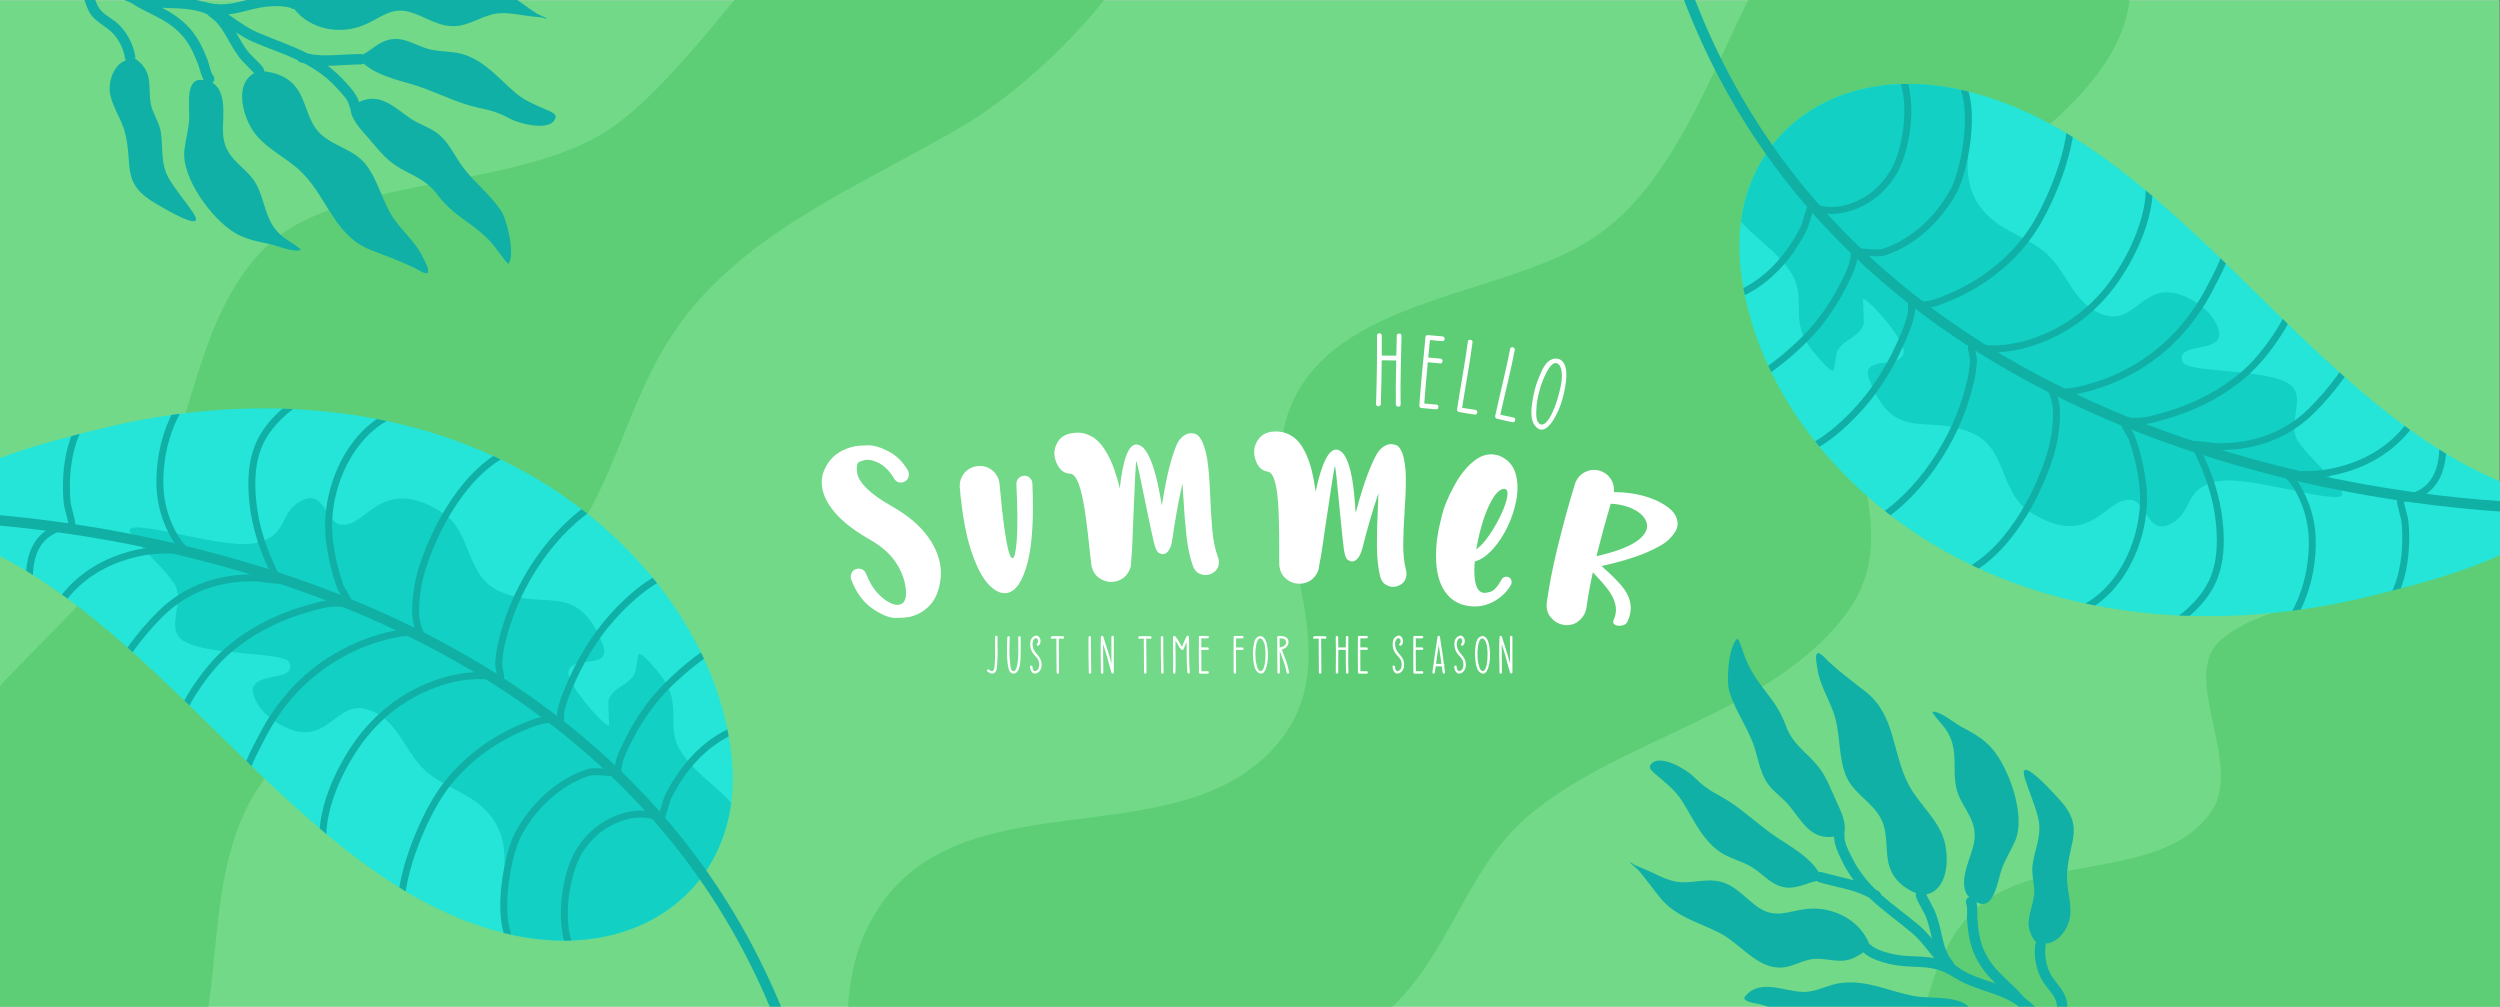 <?xml version="1.0" encoding="UTF-8" standalone="no"?>
<!-- Created with Inkscape (http://www.inkscape.org/) -->

<svg
   version="1.1"
   id="svg2"
   width="4801.333"
   height="1933.333"
   viewBox="0 0 4801.333 1933.333"
   sodipodi:docname="vecteezy_colorful-summer-background-layout-banner-design-landscape_23811282.eps"
   xmlns:inkscape="http://www.inkscape.org/namespaces/inkscape"
   xmlns:sodipodi="http://sodipodi.sourceforge.net/DTD/sodipodi-0.dtd"
   xmlns="http://www.w3.org/2000/svg"
   xmlns:svg="http://www.w3.org/2000/svg">
  <rect x="0" y="0" width="4801.333" height="1933.333" fill="#333333" stroke="none"/>
  <defs
     id="defs6">
    <clipPath
       clipPathUnits="userSpaceOnUse"
       id="clipPath26">
      <path
         d="M 36010,14500 H 0 V 0 h 36010 z"
         clip-rule="evenodd"
         id="path24" />
    </clipPath>
    <clipPath
       clipPathUnits="userSpaceOnUse"
       id="clipPath32">
      <path
         d="m -1443.77,6981.52 c 76.88,122.1 302.28,325.15 386.03,385.34 701.189,504.01 1676.529,755.01 2518.45,962.83 2232.87,551.17 4573.13,333.27 6385.02,-792.41 C 9276.2,6648.57 10378,5195.19 10542.3,3583.16 10724.3,1797.68 9262.93,582.25 7290.7,1054.26 3984.15,1845.6 1988.3,6419.13 -1443.77,6981.52 Z"
         clip-rule="evenodd"
         id="path30" />
    </clipPath>
    <clipPath
       clipPathUnits="userSpaceOnUse"
       id="clipPath64">
      <path
         d="M 36010,14500 H 0 V 0 h 36010 z"
         clip-rule="evenodd"
         id="path62" />
    </clipPath>
    <clipPath
       clipPathUnits="userSpaceOnUse"
       id="clipPath70">
      <path
         d="m 37061.5,7264.73 c -76.9,-122.09 -302.3,-325.14 -386.1,-385.34 -701.1,-504.01 -1676.5,-755 -2518.4,-962.83 -2232.9,-551.16 -4573.1,-333.26 -6385,792.41 -1430.5,888.72 -2532.3,2342.09 -2696.6,3954.13 -182,1785.5 1279.4,3000.9 3251.6,2528.9 3306.5,-791.4 5302.4,-5364.88 8734.5,-5927.27 z"
         clip-rule="evenodd"
         id="path68" />
    </clipPath>
  </defs>
  <sodipodi:namedview
     id="namedview4"
     pagecolor="#ffffff"
     bordercolor="#000000"
     borderopacity="0.25"
     inkscape:showpageshadow="2"
     inkscape:pageopacity="0.0"
     inkscape:pagecheckerboard="0"
     inkscape:deskcolor="#d1d1d1" />
  <g
     id="g8"
     inkscape:groupmode="layer"
     inkscape:label="ink_ext_XXXXXX"
     transform="matrix(1.333,0,0,-1.333,0,1933.333)">
    <g
       id="g10"
       transform="scale(0.1)">
      <path
         d="M 36010,14500 H 0 V 0 h 36010 v 14500"
         style="fill:#ffffff;fill-opacity:1;fill-rule:evenodd;stroke:none"
         id="path12" />
      <path
         d="M 36010,14500 H 0 V 0 h 36010 v 14500"
         style="fill:#71d987;fill-opacity:1;fill-rule:evenodd;stroke:none"
         id="path14" />
      <path
         d="m 572.922,-3168.88 c -2254.802,307.71 -2357.012,5191.4 -1425.973,6700.82 819.782,1329.03 2208.311,2186.83 2965.731,3554.41 664.92,1200.53 708.04,2879.52 1719.46,3859.95 1032.85,1001.1 3434.58,817 4804.4,1605.8 1915.26,1102.9 4354.06,6435.5 7017.56,5214.2 2706,-1240.8 -387.2,-4239.8 -1712,-5035.4 C 12418.9,11816.3 10570.2,11137.7 9601.52,9549.09 8926.07,8441.35 8767.61,7119.45 7775.88,6207.06 6572.49,5099.94 4779.11,4618.92 3798.6,3267.41 2942.17,2086.92 3235.71,499.828 2826.17,-836.551 2314.47,-2506.31 635.27,-4037.83 681.98,-5844.01 704.191,-6702.92 1271.69,-7408 1954.34,-7872.7 c 1467.86,-999.23 3422.25,-961.37 5085.7,-577.5 3036.36,700.7 5407.66,2856.86 5309.26,6104.71 -33.6,1108.77 -365.7,2382.58 126.7,3438.9 1122.4,2407.95 4529.4,896.24 5985.4,2762.68 1114.1,1428.01 -585.9,3446.84 210.6,4957.16 749.7,1421.65 3052.1,1440.55 4286.5,2263.45 2279.5,1519.7 2061,6164.8 5570,5868.1 755,-63.9 1492.4,-486.2 1861.1,-1158.7 C 31847,13127.1 27658.9,11953.7 26753.2,10134 26028,8676.98 27627.9,7049.03 26607.9,5672.41 25533,4221.73 23397.3,3894.74 22043.8,2770.02 21076.9,1966.51 20879,643.441 19888.4,-151 c -1528.3,-1225.74 -4368.1,-1665.51 -4232.5,-4178.48 45,-832.84 508.9,-1628.91 1112.2,-2187.03 1119.5,-1035.61 2656.9,-1363.05 4139.3,-1121.47 3160.5,515.05 5496.5,3146.84 6445.7,6076.77 289,892.269 356.4,2191.71 1039.4,2896.8 901.3,930.31 2761,432.03 3470.6,1481 469.7,694.29 -488.6,1971.3 152.8,2483.24 809.1,645.86 2168.2,525.6 3073.8,1119.6 1450.4,951.44 2131.9,4445.87 4646,2855.82 C 40531.9,8771.73 41005,7845.92 41194.4,6948.49 42401,1231.29 36447.1,-1800.49 32004.7,-3211.74 28418.2,-4351.08 24774,-5474.96 20989.4,-5653.99 c -4417.1,-208.96 -8784.2,719.72 -13166.94,1080.48 -2766.13,227.69 -5919.85,20.38 -8537.651,1048.81"
         style="fill:#5dce76;fill-opacity:1;fill-rule:evenodd;stroke:none"
         id="path16" />
      <path
         d="m -1443.77,6981.52 c 76.88,122.1 302.28,325.15 386.03,385.34 701.189,504.01 1676.529,755.01 2518.45,962.83 2232.87,551.17 4573.13,333.27 6385.02,-792.41 C 9276.2,6648.57 10378,5195.19 10542.3,3583.16 10724.3,1797.68 9262.93,582.25 7290.7,1054.26 3984.15,1845.6 1988.3,6419.13 -1443.77,6981.52"
         style="fill:#25e5d8;fill-opacity:1;fill-rule:evenodd;stroke:none"
         id="path18" />
      <g
         id="g20">
        <g
           id="g22"
           clip-path="url(#clipPath26)">
          <g
             id="g28"
             clip-path="url(#clipPath32)">
            <path
               d="M 8882.72,196.262 C 8687.87,149.75 8380.76,324.75 8213.57,398.16 6494.63,1152.86 7785.7,2091.5 6959.48,2866.08 c -243.7,228.47 -581.45,309.52 -830.16,533.58 -311.93,281.02 -391.72,753.41 -844.25,885.25 -460.34,134.11 -571.59,-579.56 -1218.97,-236.37 -149.82,79.42 -283.96,184.73 -367.04,335.01 -285.02,515.56 604.96,240.8 470.17,574.58 -64.45,159.58 -1155.07,92.52 -1514.91,305.54 -301.53,178.51 37.67,573.83 -152.45,844.89 -232.03,330.81 -744.58,724.71 -609.81,783.4 189.96,82.72 1333.41,-293.09 1757.68,-217.79 533.39,94.67 348.61,458.57 712.94,624.54 318.76,145.22 321.8,-332.17 561.76,-354.87 361.25,-34.17 575.9,737.13 1455.34,168.47 411.16,-265.86 334.08,-889.3 784.04,-1111.36 661.54,-326.48 1142.31,163.79 1515.55,-769.31 155.54,-388.84 -416.57,-160.31 -487.46,-394.58 -52.6,-173.79 522.54,-806.07 580.98,-786.6 8.87,2.96 -15.78,326.2 -4.49,365.12 51.73,178.16 282.61,216.12 372.81,373.44 22.31,38.91 50.66,301.25 64.69,296.58 89.42,-29.81 170.87,-144.39 231.24,-210.74 452.35,-497.14 132.49,-778.92 354.23,-1165.17 C 10037,3281.77 10532.7,3089.22 10751.6,2622.67 11254.5,1550.4 9971.66,531.641 9205.26,10.488"
               style="fill:#12d0c3;fill-opacity:1;fill-rule:evenodd;stroke:none"
               id="path34" />
            <path
               d="m 720.922,5470.04 c -49.223,109.72 141.648,347.35 199.168,421.94 304.53,394.97 757.17,607.72 1244.61,675.42 39.49,5.49 528.19,35.54 555.1,-18.27 1.91,-3.81 -7.8,3.46 -11.42,5.71 -87.29,54.26 -155.37,149.25 -204.45,237.19 -116.06,207.94 -185.25,434.18 -197.98,672.37 -34.82,651.59 246.72,1446.14 892.05,1717.86"
               style="fill:none;stroke:#10b0a6;stroke-width:100;stroke-linecap:round;stroke-linejoin:round;stroke-miterlimit:10;stroke-dasharray:none;stroke-opacity:1"
               id="path36" />
            <path
               d="m 1757.35,4910.93 c -3.04,-1.69 26.5,78.68 31.1,87.45 34.18,65.1 73.9,126.97 117.03,186.45 124.26,171.37 264.36,332.89 414.98,481.56 364.62,359.91 843.73,520.14 1348.95,511.17 111.69,-1.98 228.15,-32.57 337.47,-32.57 1.23,0 -31.71,54.45 -58.51,112.19 -36.55,78.77 -74.18,157.56 -107.06,237.94 -109.38,267.48 -182.7,553.3 -204.77,841.71 -18.97,248.02 -8.76,501.1 83.84,734.64 159.97,403.44 640.46,780.56 1074.82,843.51"
               style="fill:none;stroke:#10b0a6;stroke-width:100;stroke-linecap:round;stroke-linejoin:round;stroke-miterlimit:10;stroke-dasharray:none;stroke-opacity:1"
               id="path38" />
            <path
               d="m 2613.69,4170.71 c -8.91,-1.82 39.88,126.39 43.62,134.31 40.97,86.69 89.69,170.03 142.23,250.17 139.72,213.1 304.64,424.05 499.24,589.51 325.84,277.05 723.34,475.27 1134.15,590.04 122.86,34.32 251.75,74.43 380.25,78.96 52.33,1.84 104.4,-1.11 155.94,-10.57 20.03,-3.68 59.79,-32.93 59.79,-12.56 0,65.53 -108.97,209.93 -131.81,276.19 -76.98,223.31 -131.94,460.67 -154.94,695.75 -83.27,851 498,1949.57 1476.07,1863.27"
               style="fill:none;stroke:#10b0a6;stroke-width:100;stroke-linecap:round;stroke-linejoin:round;stroke-miterlimit:10;stroke-dasharray:none;stroke-opacity:1"
               id="path40" />
            <path
               d="m 3528.6,3170.9 c -32.61,218.71 136.36,501.23 229.17,685.88 311.6,620 779.82,1078.31 1417,1351.89 145.3,62.39 760.98,284.2 915.69,129.49 9.69,-9.69 -20.26,18.87 -27.75,30.34 -12.07,18.49 -20.29,39.28 -27.75,59.94 -27.08,74.99 -43.49,151.3 -45.88,231.23 -6.9,230.77 33.78,471.06 105.45,689.64 216.85,661.39 714.26,1531.77 1441.05,1732.59"
               style="fill:none;stroke:#10b0a6;stroke-width:100;stroke-linecap:round;stroke-linejoin:round;stroke-miterlimit:10;stroke-dasharray:none;stroke-opacity:1"
               id="path42" />
            <path
               d="m 4691.12,2178.97 c -164.88,551.62 230.05,1340.53 563.77,1747.97 326.06,398.08 765.28,680.99 1266.67,797.87 150.72,35.13 309.41,50.58 464.11,42.73 10.97,-0.56 225.58,-33.45 226.07,-32.48 12.29,24.6 -28.41,160.32 -27.35,194.02 5.98,190.67 56.52,383.04 112.82,564.1 225.72,726.04 769.69,1512.45 1470.51,1855.99"
               style="fill:none;stroke:#10b0a6;stroke-width:100;stroke-linecap:round;stroke-linejoin:round;stroke-miterlimit:10;stroke-dasharray:none;stroke-opacity:1"
               id="path44" />
            <path
               d="m 5801.02,1198.65 c -117.17,504.43 224.78,1342.78 471.83,1761.19 273.02,462.41 713.52,828.63 1204.7,1043.17 162.63,71.03 380.3,169.9 563.68,123.08 3.36,-0.86 31.17,-13.7 33.33,-11.54 8.82,8.82 -0.57,94.57 1.28,107.69 18.21,129.03 69.78,256.46 120.09,375.64 155.1,367.4 359.53,718.28 626.49,1015.82 260.08,289.87 591.84,576.52 973.08,688.89"
               style="fill:none;stroke:#10b0a6;stroke-width:100;stroke-linecap:round;stroke-linejoin:round;stroke-miterlimit:10;stroke-dasharray:none;stroke-opacity:1"
               id="path46" />
            <path
               d="m 7444.21,850.379 c -338.56,265.921 -144.85,1315.221 17.94,1626.831 209.14,400.33 584.22,761.89 1020.63,899.12 88.37,27.79 387.77,-18.98 417.56,-2.74 5.72,3.12 1.5,28.47 1.71,32.86 7.21,153.25 90.68,309.74 157.78,443.57 165.65,330.4 384.58,627.27 657.83,876.88 261.9,239.23 632.14,558.02 1011.34,564.05"
               style="fill:none;stroke:#10b0a6;stroke-width:100;stroke-linecap:round;stroke-linejoin:round;stroke-miterlimit:10;stroke-dasharray:none;stroke-opacity:1"
               id="path48" />
            <path
               d="m 8293.62,721.961 c -273.94,340.639 -162.42,1145.449 34.16,1486.799 165.33,287.08 429.8,487.91 755.56,552.46 97.35,19.29 201.23,18.56 298.31,-2.11 11.92,-2.54 133.8,-48.16 137.79,-42.85 36.9,49.2 74.52,244.37 110.81,316.56 148.58,295.54 352.15,564.35 618.55,763.24 237,176.86 521.7,291 820.6,254.14"
               style="fill:none;stroke:#10b0a6;stroke-width:100;stroke-linecap:round;stroke-linejoin:round;stroke-miterlimit:10;stroke-dasharray:none;stroke-opacity:1"
               id="path50" />
            <path
               d="m 464.051,5913.21 c -42.102,15.89 -39.321,173.7 -40.289,205.85 -6.5,216.19 25.957,455.15 177.539,620.6 72.32,78.94 179.539,140.11 283.187,166.91 39.922,10.33 80.883,13.3 121.902,14.69 3.14,0.11 29.38,-1.74 29.38,3.44 0,111.5 -60.27,239.43 -70.02,354.13 -40.809,480.29 44.6,1134.47 488.23,1425.6"
               style="fill:none;stroke:#10b0a6;stroke-width:100;stroke-linecap:round;stroke-linejoin:round;stroke-miterlimit:10;stroke-dasharray:none;stroke-opacity:1"
               id="path52" />
          </g>
        </g>
      </g>
      <path
         d="m -1058.26,7063.59 c 0,0 9856.36,55.5 12490.46,-7756.051"
         style="fill:none;stroke:#10b0a5;stroke-width:150;stroke-linecap:round;stroke-linejoin:round;stroke-miterlimit:10;stroke-dasharray:none;stroke-opacity:1"
         id="path54" />
      <path
         d="m 37061.5,7264.73 c -76.9,-122.09 -302.3,-325.14 -386.1,-385.34 -701.1,-504.01 -1676.5,-755 -2518.4,-962.83 -2232.9,-551.16 -4573.1,-333.26 -6385,792.41 -1430.5,888.72 -2532.3,2342.09 -2696.6,3954.13 -182,1785.5 1279.4,3000.9 3251.6,2528.9 3306.5,-791.4 5302.4,-5364.88 8734.5,-5927.27"
         style="fill:#25e5d8;fill-opacity:1;fill-rule:evenodd;stroke:none"
         id="path56" />
      <g
         id="g58">
        <g
           id="g60"
           clip-path="url(#clipPath64)">
          <g
             id="g66"
             clip-path="url(#clipPath70)">
            <path
               d="m 26735,14050 c 194.8,46.5 501.9,-128.5 669.1,-201.9 1719,-754.7 427.9,-1693.3 1254.1,-2467.9 243.7,-228.5 581.5,-309.6 830.2,-533.6 311.9,-281 391.7,-753.4 844.2,-885.25 460.4,-134.12 571.6,579.55 1219,236.35 149.8,-79.4 284,-184.7 367,-335 285.1,-515.56 -604.9,-240.8 -470.1,-574.57 64.4,-159.59 1155,-92.52 1514.9,-305.55 301.5,-178.5 -37.7,-573.82 152.4,-844.89 232,-330.8 744.6,-724.71 609.8,-783.4 -189.9,-82.72 -1333.4,293.09 -1757.7,217.79 -533.3,-94.67 -348.5,-458.57 -712.9,-624.54 -318.7,-145.21 -321.8,332.17 -561.7,354.87 -361.3,34.17 -575.9,-737.13 -1455.4,-168.47 -411.1,265.87 -334.1,889.31 -784,1111.36 -661.6,326.48 -1142.3,-163.78 -1515.6,769.31 -155.5,388.85 416.6,160.31 487.5,394.58 52.6,173.79 -522.6,806.11 -581,786.61 -8.9,-3 15.8,-326.21 4.5,-365.13 -51.7,-178.15 -282.6,-216.11 -372.8,-373.44 -22.3,-38.91 -50.7,-301.25 -64.7,-296.58 -89.4,29.81 -170.9,144.39 -231.2,210.75 -452.4,497.13 -132.5,778.9 -354.3,1165.2 -245.6,427.9 -741.3,620.4 -960.2,1087 -502.9,1072.3 779.9,2091 1546.3,2612.2"
               style="fill:#12d0c3;fill-opacity:1;fill-rule:evenodd;stroke:none"
               id="path72" />
            <path
               d="m 34896.8,8776.21 c 49.2,-109.72 -141.7,-347.35 -199.2,-421.94 -304.5,-394.97 -757.2,-607.72 -1244.6,-675.42 -39.5,-5.48 -528.2,-35.54 -555.1,18.28 -1.9,3.8 7.8,-3.47 11.4,-5.71 87.3,-54.26 155.4,-149.25 204.5,-237.2 116,-207.93 185.2,-434.18 197.9,-672.37 34.9,-651.59 -246.7,-1446.14 -892,-1717.86"
               style="fill:none;stroke:#10b0a6;stroke-width:100;stroke-linecap:round;stroke-linejoin:round;stroke-miterlimit:10;stroke-dasharray:none;stroke-opacity:1"
               id="path74" />
            <path
               d="m 33860.3,9335.32 c 3.1,1.69 -26.5,-78.68 -31.1,-87.45 -34.1,-65.09 -73.9,-126.97 -117,-186.45 -124.3,-171.36 -264.4,-332.88 -415,-481.56 -364.6,-359.91 -843.7,-520.14 -1348.9,-511.17 -111.7,1.98 -228.2,32.57 -337.5,32.57 -1.2,0 31.7,-54.45 58.5,-112.19 36.6,-78.77 74.2,-157.56 107.1,-237.94 109.4,-267.47 182.7,-553.3 204.8,-841.7 18.9,-248.03 8.7,-501.11 -83.9,-734.64 -160,-403.45 -640.4,-780.56 -1074.8,-843.51"
               style="fill:none;stroke:#10b0a6;stroke-width:100;stroke-linecap:round;stroke-linejoin:round;stroke-miterlimit:10;stroke-dasharray:none;stroke-opacity:1"
               id="path76" />
            <path
               d="m 33004,10075.5 c 8.9,1.9 -39.9,-126.34 -43.6,-134.26 -41,-86.7 -89.7,-170.04 -142.3,-250.18 -139.7,-213.1 -304.6,-424.05 -499.2,-589.51 -325.8,-277.05 -723.3,-475.27 -1134.1,-590.04 -122.9,-34.32 -251.8,-74.43 -380.3,-78.95 -52.3,-1.85 -104.4,1.1 -155.9,10.57 -20.1,3.68 -59.8,32.92 -59.8,12.55 0,-65.53 109,-209.93 131.8,-276.19 77,-223.31 131.9,-460.67 154.9,-695.75 83.3,-850.99 -498,-1949.57 -1476,-1863.27"
               style="fill:none;stroke:#10b0a6;stroke-width:100;stroke-linecap:round;stroke-linejoin:round;stroke-miterlimit:10;stroke-dasharray:none;stroke-opacity:1"
               id="path78" />
            <path
               d="m 32089.1,11075.4 c 32.6,-218.7 -136.4,-501.3 -229.2,-685.9 -311.6,-620.03 -779.8,-1078.34 -1417,-1351.92 -145.3,-62.39 -761,-284.2 -915.7,-129.49 -9.7,9.69 20.3,-18.86 27.8,-30.34 12.1,-18.48 20.3,-39.27 27.7,-59.93 27.1,-75 43.5,-151.31 45.9,-231.24 6.9,-230.77 -33.8,-471.06 -105.4,-689.63 -216.9,-661.4 -714.3,-1531.77 -1441.1,-1732.59"
               style="fill:none;stroke:#10b0a6;stroke-width:100;stroke-linecap:round;stroke-linejoin:round;stroke-miterlimit:10;stroke-dasharray:none;stroke-opacity:1"
               id="path80" />
            <path
               d="m 30926.6,12067.3 c 164.8,-551.6 -230.1,-1340.5 -563.8,-1748 -326.1,-398.07 -765.3,-680.98 -1266.7,-797.85 -150.7,-35.14 -309.4,-50.58 -464.1,-42.74 -10.9,0.56 -225.6,33.45 -226,32.48 -12.3,-24.59 28.4,-160.31 27.3,-194.02 -6,-190.67 -56.5,-383.04 -112.8,-564.1 -225.7,-726.03 -769.7,-1512.45 -1470.5,-1855.99"
               style="fill:none;stroke:#10b0a6;stroke-width:100;stroke-linecap:round;stroke-linejoin:round;stroke-miterlimit:10;stroke-dasharray:none;stroke-opacity:1"
               id="path82" />
            <path
               d="m 29816.7,13047.6 c 117.1,-504.4 -224.8,-1342.8 -471.8,-1761.2 -273.1,-462.4 -713.6,-828.6 -1204.8,-1043.2 -162.6,-71 -380.3,-169.8 -563.6,-123 -3.4,0.8 -31.2,13.7 -33.4,11.5 -8.8,-8.8 0.6,-94.6 -1.2,-107.7 -18.3,-129.02 -69.8,-256.45 -120.1,-375.63 -155.1,-367.4 -359.6,-718.27 -626.5,-1015.81 -260.1,-289.88 -591.9,-576.53 -973.1,-688.89"
               style="fill:none;stroke:#10b0a6;stroke-width:100;stroke-linecap:round;stroke-linejoin:round;stroke-miterlimit:10;stroke-dasharray:none;stroke-opacity:1"
               id="path84" />
            <path
               d="m 28173.5,13395.9 c 338.5,-266 144.8,-1315.2 -18,-1626.9 -209.1,-400.3 -584.2,-761.8 -1020.6,-899.1 -88.4,-27.8 -387.8,19 -417.5,2.8 -5.8,-3.2 -1.5,-28.5 -1.8,-32.9 -7.2,-153.2 -90.6,-309.7 -157.7,-443.6 -165.7,-330.4 -384.6,-627.24 -657.9,-876.84 -261.9,-239.24 -632.1,-558.03 -1011.3,-564.05"
               style="fill:none;stroke:#10b0a6;stroke-width:100;stroke-linecap:round;stroke-linejoin:round;stroke-miterlimit:10;stroke-dasharray:none;stroke-opacity:1"
               id="path86" />
            <path
               d="m 27324.1,13524.3 c 273.9,-340.6 162.4,-1145.5 -34.2,-1486.8 -165.3,-287.1 -429.8,-487.9 -755.5,-552.5 -97.4,-19.3 -201.3,-18.5 -298.4,2.1 -11.9,2.6 -133.8,48.2 -137.7,42.9 -36.9,-49.2 -74.6,-244.4 -110.9,-316.6 -148.5,-295.5 -352.1,-564.3 -618.5,-763.2 -236.9,-176.9 -521.7,-291 -820.6,-254.1"
               style="fill:none;stroke:#10b0a6;stroke-width:100;stroke-linecap:round;stroke-linejoin:round;stroke-miterlimit:10;stroke-dasharray:none;stroke-opacity:1"
               id="path88" />
            <path
               d="m 35153.6,8333.04 c 42.1,-15.89 39.4,-173.7 40.3,-205.85 6.5,-216.19 -25.9,-455.14 -177.5,-620.6 -72.3,-78.94 -179.5,-140.1 -283.2,-166.91 -39.9,-10.32 -80.9,-13.3 -121.9,-14.69 -3.1,-0.11 -29.4,1.74 -29.4,-3.44 0,-111.5 60.3,-239.42 70,-354.13 40.9,-480.29 -44.6,-1134.47 -488.2,-1425.6"
               style="fill:none;stroke:#10b0a6;stroke-width:100;stroke-linecap:round;stroke-linejoin:round;stroke-miterlimit:10;stroke-dasharray:none;stroke-opacity:1"
               id="path90" />
          </g>
        </g>
      </g>
      <path
         d="m 36675.9,7182.67 c 0,0 -9856.3,-55.5 -12490.4,7756.03"
         style="fill:none;stroke:#10b0a5;stroke-width:150;stroke-linecap:round;stroke-linejoin:round;stroke-miterlimit:10;stroke-dasharray:none;stroke-opacity:1"
         id="path92" />
      <path
         d="m 26425.3,2449.86 c -323.5,-48.41 -451.4,200.1 -636.7,434.72 -100.8,127.54 -249.7,215.14 -336.6,353.22 -106.4,168.97 -126.8,381.28 -198.2,565.29 -96.5,248.91 -254.6,471.99 -335.2,726.97 -49.4,156.32 -19.5,648.95 108.7,768.97 20.2,18.89 75.1,-152.81 78.7,-162.97 34.5,-99 71.8,-198.92 123.9,-290.2 181.9,-318.8 366.9,-434.77 503.2,-805.53 97.1,-264.05 289.3,-368.76 458.5,-574.61 118.2,-143.85 188.2,-334.54 264.1,-502.73 60.5,-133.9 152.8,-308.04 115,-461.74 4.5,-10.97 6.5,-23.18 5.3,-35.83 -9.1,-96.28 47.9,-194.77 88,-279.83 96.5,-204.97 217.4,-359.1 354.1,-493.38 16.9,-9.83 33.6,-20.21 50.2,-31.19 16.6,-10.96 27.4,-27.4 31.6,-45.35 164.8,-147.42 348.4,-276.38 537.9,-434.54 72,-60.07 135.6,-130.05 196.5,-203.091 -27.4,119.291 -49.3,241.081 -102.7,352.981 -25.4,53.3 -97.2,174.66 -119.2,230.24 -12.1,30.6 -11.3,56.13 -7.2,73.62 -34.4,14.36 -66.5,31.37 -74.9,35.78 -153.2,81.03 -266.1,197.33 -313.3,366.52 -61.4,219.79 -7.2,467.28 -117.9,674.39 -132.7,248.04 -407.1,363.19 -510.2,633.18 -107,280.22 -69.3,596.99 -168.3,882.49 -75,216.41 -201.3,409.17 -234.9,639.69 -5.1,34.66 -44.5,204.72 2.6,225.44 36.5,16.08 136.4,-101.4 159,-122.17 168.6,-155.16 344.9,-287.38 525.7,-427.02 437.5,-337.93 385.4,-882.01 624,-1341.47 149.4,-287.8 441.8,-512.75 521.5,-832.09 62.3,-249.92 45.8,-685.53 -266.3,-752.33 14.4,-27.07 91,-171.88 114.8,-221.67 61.7,-129.25 86.3,-270.17 119,-407.479 28.7,-120.719 63.6,-238.762 149.3,-338.77 8.9,-10.383 14.4,-22.5 16.7,-35.051 26.3,-23.019 53.9,-44.519 83.1,-64.039 134,-89.621 285.5,-138.242 436.6,-189 26.9,-9.062 53.9,-18.179 80.7,-27.57 -112.7,110.34 -218.8,231.051 -297.9,401.258 -75,161.133 -101,338.841 -114,514.521 -5.1,68.64 11.7,168.49 -12.4,233.78 -14.4,38.82 5.4,82 44.3,96.37 v 0 c -80.1,62.95 -83.7,211.66 -67.3,305.81 55.6,318.37 242.4,509.42 82.1,840.74 -70.2,144.99 -169.3,270.89 -203.2,431.76 -44.1,208.93 1.3,422.01 -53.9,630.11 -32,120.49 -92.5,212.74 -174.3,305.47 -10.6,11.92 -136.8,154.86 -109.5,156.15 114.7,5.4 307.6,-160.72 404,-212.24 152.3,-81.32 303,-160.97 422.9,-288.32 268.1,-284.64 520.1,-994.49 360.7,-1360.74 -59.1,-135.76 -141.2,-261.61 -192,-400.91 -62.9,-172.41 -111.5,-619.56 -364.7,-481.01 17.2,-75.21 7.6,-174.65 12.9,-245.89 11.7,-157.73 33.1,-317.699 100.4,-462.359 75.9,-163.34 180.9,-274.871 289.8,-379.531 96.5,-92.7 196,-180.391 285.2,-288.301 139.7,-103.207 257,-229.168 378.8,-349.75 43.5,-43.059 87.5,-85.438 133.6,-125.559 -15.1,59.27 -25.3,119.41 -31.1,177.45 -7.9,80.359 0.7,167.558 -24.2,245.199 -34.6,107.902 -125.8,184.562 -185.5,278.133 -96,150.617 -138.4,360.617 -113,538.718 1.8,11.942 6.2,22.821 12.6,32.102 -46.4,42.859 -77.7,113.388 -94.2,169.558 -2.2,7.57 -4.2,15.22 -6,22.9 -43.9,187.33 86.1,380.11 72.1,576.77 -8.3,117.13 -39.9,235.47 -22.8,353.25 33.9,235.21 139.4,430.78 78.8,675.49 -44.8,180.98 -123.4,353.31 -179.8,530.91 -7.2,22.68 -53.5,145.14 -6.3,155.2 91.3,19.45 401.9,-329.1 463.2,-393.21 406.6,-424.76 173.1,-602.94 140.4,-1092.51 -13.5,-202.08 60.5,-397.53 46.5,-596.53 -12.5,-179.06 -159.8,-411.109 -359.6,-419.398 4,-11.102 5.4,-23.301 3.6,-35.782 -20.6,-144.359 13.1,-314.73 91,-436.82 66.5,-104.25 163.3,-192.801 201.8,-313.02 28.1,-87.55 21.7,-185.531 30.7,-276.152 11.7,-118.008 43.2,-246.957 105.6,-350.527 14.1,-7.571 28.4,-14.852 43.1,-21.801 31.1,-14.762 62.4,-28.57 93.9,-41.57 15.8,-1.059 31,-7.18 43.1,-17.25 240.8,-93.418 491.2,-142.489 739.4,-199.692 309.4,-71.297 615.4,-154.949 898.2,-340.168 34.6,-22.68 44.3,-69.2 21.6,-103.83 -22.6,-34.63 -69.2,-44.33 -103.8,-21.65 -267.3,175.06 -557.2,252.101 -849.7,319.48 -256.1,59.008 -514.1,110.711 -762.5,207.09 -221.3,-63.051 -421.6,-12.172 -618.5,67.379 -185.1,74.742 -366.6,176.133 -564.2,207.941 -104.9,16.891 -214,14.149 -318.3,-6.992 -3.1,-0.629 -39.8,-11.136 -56.1,-15.797 -4.5,-4.211 -9.6,-7.929 -15.3,-11.019 -25.5,-13.832 -55.6,-11.32 -78,3.957 -126.6,-85.52 -256.7,-176.008 -417.6,-174.109 -136.2,1.609 -254.7,102.058 -394.2,72.351 -186.5,-39.723 -310.8,-203.691 -519.8,-155.633 -167.6,38.563 -280.1,176.301 -422.6,261.891 -161.5,97.019 -349.7,137.922 -524.5,203.57 -250.8,94.211 -493.7,246.531 -754.1,307.692 -38,8.918 -261.7,34.41 -197.5,111.558 221.9,266.653 586.6,55.071 859.2,62.442 186.2,5.031 348.1,110.937 531,130.359 380.1,40.352 677.8,-120.602 1038.1,-189.148 329,-62.583 915.7,74.25 900.3,-466.172 11.1,2.789 19.3,4.66 21.3,5.07 121.8,24.699 249.3,27.809 371.9,8.078 208.7,-33.59 401.2,-138.058 596.5,-216.957 99.7,-40.262 200.2,-73.723 305,-82.562 -122.9,76.55 -227.6,172.492 -328.9,272.742 -88.5,87.66 -174.2,178.679 -268.9,260.648 -25.5,-2.027 -51.4,9.062 -67.3,31.473 -13.2,18.738 -26.8,36.777 -40.8,54.238 -1.3,0.949 -2.6,1.898 -4,2.852 -132.8,94.367 -283.4,145.297 -433.8,195.84 -156.9,52.707 -313.5,104.91 -454.1,194.679 -7.2,2.059 -14.1,5.219 -20.6,9.52 -196.3,129.879 -358.6,142.437 -529.9,150.289 -126.9,5.82 -258.3,9.07 -408.9,45.012 -109.1,26.027 -236.3,67.386 -328.6,134.308 -6.5,4.75 -21,18.59 -30.1,31.899 -40.3,-29.11 -91.5,-54.11 -110.6,-65.231 -228.7,-133.328 -449.4,13.801 -683.2,-43.879 -156.3,-38.578 -280.3,-123.91 -449.8,-112.051 -313.8,21.981 -560.9,359.223 -826.5,496.432 -324.5,167.65 -636.2,225.91 -876,525.73 -100.3,125.44 -194.6,256.1 -297.8,379.25 -7.1,8.53 -117.9,103.51 -117.4,106.16 3.9,20.34 37.1,-18.52 55.9,-27.17 47.8,-21.96 97.1,-40.48 145.5,-60.9 140.8,-59.41 268.7,-136.8 418.4,-173.63 227.4,-55.92 448,47.1 673.6,-7.84 231.8,-56.46 368.4,-250.19 558.2,-376.81 245.7,-163.96 442.6,-40.16 701.4,-15.72 372.7,35.18 753.5,-161.61 890.1,-509.189 2.4,-0.609 4.7,-1.352 7.1,-2.199 15.3,-5.621 27.7,-15.723 36.1,-28.282 76.5,-52.91 180.1,-83.878 268.5,-104.98 177.4,-42.328 326.7,-35.219 474.4,-46.5 49.1,-3.75 98,-9.309 147.5,-18.66 -13.7,16.539 -27.2,33.211 -40.7,49.961 -89.6,111.488 -176.6,226.429 -284.7,316.659 -217.2,181.27 -425.5,327.32 -608.6,502.16 -143.3,81.56 -297.3,119.06 -460.4,157.2 -161.8,37.83 -249.6,63.64 -265.4,68.67 -13.3,4.19 -23.3,10.25 -31,17.26 -148.5,-28.55 -281.6,-114.07 -448,-93.92 -200.5,24.28 -320.2,188.56 -481.1,289.56 -158.3,99.36 -345.5,127.96 -496.9,244.61 -242.1,186.6 -356.7,459.46 -514.7,710.99 -98,156.12 -237.9,263.17 -376.2,381.17 -30.2,25.75 -112.3,88.06 -81.4,136.44 119.4,186.8 528.6,-69.49 626.5,-168.36 230.6,-232.81 337.4,-231.73 580.5,-403.04 214,-150.86 405,-331.3 624.3,-475.39 207.5,-136.33 456.6,-277.17 594.9,-495.59 12.7,4.11 26.5,4.92 40.4,1.63 2.8,-0.65 5.4,-1.44 8,-2.38 2.6,-0.76 101.4,-29.83 254.3,-65.59 68.8,-16.09 136,-32.38 201.5,-51.44 -66.2,89.05 -126.6,188.05 -180.1,301.75 -46.7,99.16 -103.2,215.23 -103,328.17 z m 2066.4,-2860.872 c -0.2,5.383 -1,10.711 -2.5,15.973 -1.5,5.269 -3.6,10.48 -6.4,15.641 5.4,-10.09 8.3,-20.872 8.9,-31.614"
         style="fill:#10b0a6;fill-opacity:1;fill-rule:evenodd;stroke:none"
         id="path94" />
      <path
         d="m 5173.01,13034 c 295.86,139.4 489.83,-61.9 734.85,-233.3 133.18,-93.1 300.99,-134.2 423.96,-241.4 150.49,-131.3 231.12,-328.7 352.41,-484.4 164.05,-210.7 379.58,-378.9 530.09,-599.9 92.28,-135.5 205.37,-615.9 117.11,-767.7 -13.89,-23.9 -115.93,124.7 -122.25,133.4 -61.51,84.9 -126.01,169.9 -202.14,242.3 -265.94,253 -476.41,310.9 -713.64,626.8 -168.95,224.9 -383.09,270 -604.37,418.4 -154.63,103.8 -276.45,266.3 -397.55,405.6 -96.42,110.8 -234.9,251.1 -242.91,409.1 -7.52,9.2 -12.97,20.3 -15.45,32.8 -18.91,94.9 -101.88,172.8 -164.71,242.7 -151.38,168.6 -311.48,281.4 -481.12,370.7 -18.96,4.5 -37.97,9.7 -57.03,15.4 -19.03,5.8 -34.1,18.4 -43.31,34.4 -200.15,93.8 -413.1,164.5 -640.12,261.4 -86.22,36.9 -167.27,85.6 -246.59,138 60.52,-106.3 116.54,-216.7 199.87,-308.5 39.69,-43.7 143.34,-139.3 180.37,-186.2 20.38,-25.8 27.02,-50.5 28.09,-68.4 37.03,-3.9 72.74,-11 81.99,-12.8 170.09,-33.5 311.64,-112.4 405.54,-260.9 121.98,-192.8 141.28,-445.5 306.91,-612 198.36,-199.4 494.34,-230.7 670.71,-459.7 183.05,-237.6 238.1,-551.8 415.01,-796.8 134.1,-185.6 310.45,-333.9 408.98,-545.1 14.82,-31.7 101.5,-183.2 62.36,-216.6 -30.38,-25.9 -159.86,57.9 -187.45,71.3 -206.1,100.1 -413.01,176 -626.31,257.7 -516.19,197.8 -622.85,733.9 -983.43,1105.3 -225.87,232.7 -570.68,364 -738.8,647 -131.57,221.4 -241.06,643.4 38.6,797.1 -21.53,21.8 -136.57,138.4 -173.65,179.3 -96.24,106 -160.36,233.9 -231.16,356 -62.24,107.4 -129.66,210.4 -240.42,281.6 -11.5,7.3 -20.31,17.3 -26.14,28.7 -31.82,14.5 -64.39,27.1 -97.96,37.5 -154.11,47.2 -313.24,50.2 -472.49,55.4 -28.44,0.9 -56.88,1.9 -85.3,3.2 139.68,-73.3 276.06,-158.4 400.8,-298.6 118.1,-132.8 194.11,-295.5 257.1,-460 24.61,-64.3 37.27,-164.8 79.19,-220.4 24.93,-33 18.33,-80.1 -14.72,-105 v 0 c 94.78,-37.3 140.99,-178.7 152.32,-273.6 38.34,-320.9 -85.59,-557.6 163.27,-828.8 108.9,-118.6 240.03,-210.7 318.8,-355 102.29,-187.5 120.14,-404.6 232.83,-588 65.24,-106.2 149.81,-177.2 254.82,-242.4 13.51,-8.4 175.53,-109 149.78,-118.1 -108.36,-38.2 -340.83,65.4 -448.04,87.1 -169.2,34.1 -336.45,67 -487.94,154.5 -338.58,195.5 -784.13,802.8 -736.81,1199.5 17.54,147 59.96,291.1 68.57,439.2 10.65,183.2 -71.37,625.4 210.96,565.5 -38.07,67.1 -57.57,165.1 -83.11,231.8 -56.56,147.7 -123.07,294.8 -229.1,414 -119.71,134.6 -252.3,211.2 -386.74,280.1 -119.08,61 -239.63,116.4 -356.09,194.1 -163.49,58.6 -312.05,145.6 -463.34,226 -54.03,28.8 -108.41,56.7 -164.13,81.8 31.59,-52.4 58.61,-107 80.82,-161 30.75,-74.7 47.61,-160.6 93.75,-227.8 64.14,-93.4 173.56,-140.6 257.62,-213.1 135.31,-116.6 236.34,-305.5 263.16,-483.4 1.8,-12 0.67,-23.7 -2.83,-34.4 56.79,-27.7 107.06,-86.2 138.99,-135.3 4.31,-6.6 8.39,-13.4 12.33,-20.2 95.95,-166.8 26.91,-388.8 96.83,-573.1 41.65,-109.8 105.95,-214.1 123.53,-331.8 35.11,-235 -9.68,-452.7 118.73,-669.6 94.96,-160.5 219.87,-302.9 324.9,-456.8 13.41,-19.6 92.99,-123.6 50.68,-146.8 -81.85,-44.9 -479.5,199.6 -556.72,243.4 -511.58,289.8 -339.13,527.7 -448.67,1005.9 -45.21,197.5 -172.31,363.3 -216.15,558 -39.44,175.1 34.86,439.7 223.78,505.1 -7,9.5 -11.85,20.7 -13.73,33.2 -21.73,144.2 -103.08,297.7 -212.76,392.2 -93.66,80.7 -211.88,137.7 -283.34,241.8 -52.04,75.7 -74.13,171.4 -108.81,255.6 -45.15,109.7 -112.36,224.1 -201.918,305.4 -15.672,3.2 -31.512,6 -47.551,8.5 -34.019,5.1 -67.98,9.4 -101.871,12.8 -15.52,-3.6 -31.75,-2.1 -46.238,4.1 -257.481,20.2 -511.453,-4.8 -765.641,-21.4 -316.851,-20.8 -633.941,-28.6 -958.07,67.4 -39.692,11.8 -62.36,53.5 -50.602,93.2 11.77,39.7 53.539,62.4 93.223,50.6 306.348,-90.8 606.199,-81.1 905.668,-61.6 262.219,17.2 524.23,41.9 789.859,21 193.821,124.1 400.291,132.9 611.791,113.4 198.7,-18.4 401.7,-63.3 600.17,-36.9 105.32,14 209.02,48 302.78,98.2 2.82,1.5 34.97,22.2 49.17,31.3 3.13,5.3 6.98,10.4 11.55,15 20.45,20.6 49.92,26.8 75.83,18.6 96.67,118.3 195.21,242.4 349.9,286.9 130.88,37.6 273.22,-24.5 398.29,44 167.21,91.7 239.1,284.5 453.08,298.6 171.65,11.3 319.01,-88.3 480.06,-129.3 182.59,-46.4 374.6,-31.5 560.9,-44.1 267.36,-18.1 543.72,-94.1 810.78,-77.8 38.96,2.4 260.46,42.3 221.18,-50 -135.77,-319.2 -546,-221.5 -804.95,-307 -176.85,-58.3 -301.44,-206.3 -471.03,-277.5 -352.45,-148 -683.85,-79.5 -1048.65,-117.4 -333.06,-34.7 -855.64,-334.5 -996.28,187.5 -9.84,-5.9 -17.19,-10 -19,-11 -109.57,-58.7 -230.77,-98.3 -353.85,-114.7 -209.51,-27.8 -423.98,16.8 -633.73,36.2 -107.05,9.9 -212.94,13 -315.84,-8.6 139.71,-38 267.66,-99.7 393.45,-166.6 109.98,-58.5 218.22,-121.1 332.5,-172.3 23.85,9.3 51.88,6.1 73.49,-10.8 18.08,-14.2 36.32,-27.5 54.69,-40.2 1.54,-0.6 3.09,-1.1 4.64,-1.6 154.35,-52.2 313.28,-57.6 471.86,-62.8 165.39,-5.4 330.45,-10.3 490.92,-55.8 7.42,0 14.97,-1 22.45,-3.2 225.38,-68 384.41,-33.3 550.76,8.4 123.15,30.9 249.97,65.6 404.54,74.5 111.96,6.5 245.71,3.5 353.33,-34.1 7.62,-2.7 25.43,-11.8 37.98,-21.9 30.24,39.5 72.11,78.2 87.18,94.3 180.67,193.5 434.36,116 641.66,238.5 138.64,81.9 232.82,199.3 398.61,236.7 306.92,69.2 640.52,-182.7 934.34,-237.7 359.02,-67.3 674.27,-33.4 990.23,-251.6 132.19,-91.3 260.07,-189.3 394.29,-277.6 9.28,-6.1 142.67,-65.2 142.95,-67.9 2.14,-20.6 -40.82,7.1 -61.32,10 -52.07,7.3 -104.6,10.8 -156.85,16.5 -152.01,16.4 -296.74,53.7 -450.73,45.9 -233.88,-11.8 -415.51,-174 -647.32,-186.2 -238.27,-12.6 -424.8,133.6 -642.99,200.3 -282.52,86.4 -435.47,-88.8 -676.34,-186.7 -346.79,-140.9 -768.13,-61.9 -998.96,231.7 -2.43,-0.1 -4.89,-0.1 -7.36,0.1 -16.28,1 -31.03,7.1 -42.77,16.7 -88.44,28.6 -196.56,28.5 -287.31,23.3 -182.07,-10.5 -323.05,-60.2 -467.77,-91.9 -48.06,-10.6 -96.48,-19.3 -146.58,-24.6 17.83,-11.9 35.58,-24 53.29,-36.1 117.89,-81 234.28,-166.1 363.79,-221.4 260.18,-111.1 501.68,-191.1 727.29,-305.9 160.74,-36.9 318.98,-28.5 486.17,-18.2 165.81,10.3 257.33,10.9 273.99,10.6 13.87,-0.2 25.25,-3.1 34.58,-7.6 134.07,70.1 236.89,190.2 402.05,218.8 199.09,34.4 360.91,-88.5 544.08,-138.9 180.21,-49.7 367.69,-23.2 546.25,-91.4 285.59,-109.1 473.79,-337.4 697.44,-532.9 138.81,-121.3 303.6,-183.6 469.97,-256.9 36.3,-16 132.87,-52 117.18,-107.2 -60.57,-213.3 -526.23,-85.5 -648.45,-19 -287.78,156.7 -389.79,124.9 -671.84,219.1 -248.4,82.9 -483.19,200.8 -734.67,275.7 -237.93,70.9 -517.08,134.1 -712.34,303.6 -10.92,-7.6 -23.99,-12.4 -38.21,-13.2 -2.82,-0.2 -5.61,-0.2 -8.37,-0.1 -2.67,0 -105.64,-0.5 -262.36,-10.3 -70.51,-4.3 -139.55,-8.1 -207.82,-8.7 88.98,-66.2 175.34,-143.7 259.32,-237.1 73.24,-81.6 160.7,-176.5 193,-284.7 z m -2801.94,2145.6 c 1.73,-5.1 4.06,-10 7.01,-14.6 2.94,-4.6 6.5,-9 10.65,-13.1 -8.13,8.1 -14.02,17.6 -17.66,27.7"
         style="fill:#10b0a6;fill-opacity:1;fill-rule:evenodd;stroke:none"
         id="path96" />
      <path
         d="m 20179.8,8677.51 c -3.3,133.37 -2.6,297.69 1.9,492.96 l 5.3,246.77 c 2.6,101.53 4.4,183.79 5.3,246.77 0.4,21.97 -10.9,33.14 -33.9,33.5 -22.4,0.35 -33.8,-10.46 -34.2,-32.43 -1,-67.86 -3.3,-163.3 -6.6,-286.31 l -209.5,1.82 c 0.6,101.56 0.4,197.52 -0.6,287.88 0.1,10.26 -3.4,18.61 -10.6,25.07 -6.3,5.47 -14.1,8.28 -23.3,8.43 -9.3,0.14 -17.2,-2.42 -23.6,-7.69 -6.9,-6.24 -10.5,-14.49 -10.6,-24.74 2.2,-292.06 -2.4,-620.89 -14,-986.47 -0.2,-10.26 3.1,-18.61 9.8,-25.06 6.3,-5.47 14.1,-8.28 23.3,-8.43 9.3,-0.14 17.2,2.42 23.6,7.69 7.4,6.23 11.5,14.47 12.1,24.72 7,225.01 11.2,435.18 12.8,630.49 l 104.8,-0.91 104.7,-1.64 c -6.7,-270.92 -8.5,-481.37 -5.5,-631.34 0.6,-21.98 12.4,-33.16 35.4,-33.51 22.4,-0.36 33.6,10.46 33.4,32.43"
         style="fill:#ffffff;fill-opacity:1;fill-rule:nonzero;stroke:none"
         id="path98" />
      <path
         d="m 20452.4,8645.51 c 4.8,-12.2 14,-18.91 27.6,-20.15 l 207.9,-18.84 c 21.8,-1.99 33.8,8.45 35.9,31.3 2,22.37 -7.9,34.55 -29.8,36.53 l -173.6,15.74 c 10.4,147.61 27.4,345.62 50.9,594.02 l 176.5,-16 c 21.9,-1.98 33.9,8.45 36,31.31 0.8,9.24 -1.2,17.26 -5.9,24.07 -5.7,7.86 -13.6,12.26 -23.9,13.19 l -175.7,15.93 23.6,252.32 87.4,-8.66 87.6,-7.21 c 22.4,-2.03 34.6,8.39 36.7,31.24 0.8,9.24 -1.4,17.29 -6.6,24.14 -5.3,7.33 -13.2,11.49 -23.9,12.46 l -205,18.58 c -10.1,1.9 -19.1,0.5 -26.8,-4.19 -8.4,-5.13 -13,-13.28 -14,-24.47 l -23.1,-246.48 -23.8,-245.69 c -18,-193.49 -31.6,-357.48 -40.9,-491.96 -0.6,-6.32 0.4,-12.05 2.9,-17.18"
         style="fill:#ffffff;fill-opacity:1;fill-rule:nonzero;stroke:none"
         id="path100" />
      <path
         d="m 21208.6,8606.36 -47.9,6.76 c -37.7,5.42 -69.5,10.66 -95.4,15.71 10.3,65.12 23,143.43 38.4,234.93 l 39.7,234.71 c 32,191.21 55.9,348.34 71.7,471.39 2.9,21.79 -6.9,34.46 -29.6,38.01 -22.2,3.48 -34.7,-5.67 -37.7,-27.46 -16,-124.5 -40.8,-285.69 -74.3,-483.57 l -40.8,-241.23 c -15.6,-92.95 -28.4,-173.23 -38.5,-240.83 -3,-9.91 -2.6,-19.38 1.5,-28.41 4.4,-9.59 12.3,-15.77 23.7,-18.55 31.1,-6.85 68.9,-13.51 113.3,-19.99 l 113.1,-16.25 c 21.7,-3.4 34.3,6.23 37.9,28.9 3.5,22.19 -5.6,34.99 -27.3,38.39 l -47.8,7.49"
         style="fill:#ffffff;fill-opacity:1;fill-rule:nonzero;stroke:none"
         id="path102" />
      <path
         d="m 21757.8,8498.5 -47.4,9.71 c -37.2,7.73 -68.7,14.92 -94.2,21.56 14.2,64.36 31.8,141.74 52.8,232.12 l 54.1,231.81 c 43.7,188.86 77.3,344.22 100.7,466.06 4.3,21.56 -4.8,34.82 -27.2,39.77 -22,4.84 -35.1,-3.52 -39.3,-25.08 -23.7,-123.28 -58.4,-282.63 -104.1,-478.07 l -55.6,-238.24 c -21.2,-91.81 -39,-171.15 -53.3,-238.01 -3.6,-9.69 -3.7,-19.17 -0.3,-28.44 3.9,-9.84 11.4,-16.5 22.6,-19.98 30.6,-8.75 67.9,-17.73 111.8,-26.94 l 111.9,-23.21 c 21.5,-4.73 34.7,4.1 39.6,26.51 4.9,21.93 -3.4,35.27 -24.9,40.01 l -47.2,10.42"
         style="fill:#ffffff;fill-opacity:1;fill-rule:nonzero;stroke:none"
         id="path104" />
      <path
         d="m 22190.4,8392.03 c -30,14.02 -48.3,49.08 -54.9,105.19 -2,19.85 -2.7,42.85 -1.9,69.01 0.1,9.59 0.6,20.13 1.3,31.6 l 0.9,14.19 0.3,12.07 c 4.2,83.52 22.6,180.56 55.2,291.1 3.2,11.28 7.4,24.55 12.7,39.8 6.8,20.42 14,40.7 21.7,60.86 21.6,55.3 43.5,102.64 65.7,142.05 66.1,115.85 124.6,144.55 175.6,86.09 32,-50.57 43.2,-121.68 33.6,-213.34 -3.3,-33.55 -9.7,-71.81 -19.3,-114.78 -3.8,-15.64 -8.1,-33.47 -12.7,-53.48 l -6.2,-24.87 -6.8,-23.98 c -21.7,-86.21 -50,-167.26 -85,-243.14 l -2.1,-4.74 -2.5,-6.15 c -2.4,-4.9 -4.6,-9.34 -6.8,-13.31 -5.1,-11.22 -10.4,-21.67 -15.6,-31.35 -14.1,-26.49 -28.2,-48.89 -42.5,-67.2 -39.7,-52.75 -76.6,-71.3 -110.7,-55.62 z m 295.3,282.2 c 37.1,104.73 62.4,216.79 76.2,336.17 6.1,54.08 7.4,100.37 4,138.85 -4.4,52.97 -18,96.61 -40.8,130.91 l -3.2,4.72 -1.6,2.71 c -21.9,26.46 -48.4,42.51 -79.2,48.14 -29,5.1 -59.7,0.54 -92.1,-13.69 -40,-17.68 -76,-53.73 -108,-108.13 -11.7,-20.04 -23.9,-44.27 -36.4,-72.7 -4.7,-9.34 -10,-21.27 -16.2,-35.78 l -7,-17.04 -6.9,-16.33 c -47.4,-110.94 -80.9,-237.45 -100.5,-379.53 -4,-30.33 -6.9,-56.9 -8.7,-79.72 -2.4,-31.8 -2.6,-60.64 -0.8,-86.52 4,-67.06 20.9,-118.96 50.6,-155.72 70,-86.61 147.3,-75.1 231.9,34.53 30,38.23 59.1,86.85 87.4,145.86 10.9,22.79 21.3,46.01 31,69.66 7.8,19.08 14.6,36.96 20.3,53.61"
         style="fill:#ffffff;fill-opacity:1;fill-rule:nonzero;stroke:none"
         id="path106" />
      <path
         d="m 13092.1,5612.89 c -33.4,-6.52 -95.5,-10.64 -186.3,-12.36 -90.7,-1.73 -203.2,43.66 -337.2,136.15 -134.1,92.5 -235.9,232.84 -305.6,421.02 l -4.2,15.16 c -5.1,25.69 -1.2,51.34 11.6,76.94 15,32.27 41.4,52.08 79,59.44 24.9,4.85 50.1,1.1 75.6,-11.25 25.5,-12.35 43.9,-33.87 55.3,-64.55 41.2,-111.06 98,-205.08 170.4,-282.06 72.3,-76.99 144.1,-127.19 215.4,-150.61 33.3,-11.28 62.8,-14.41 88.5,-9.39 91.6,17.88 120,115.88 85.2,293.98 -23.2,119.02 -75.1,234.66 -155.7,346.93 -77.7,106.61 -188.3,201.9 -331.8,285.89 -211.8,119.54 -372.8,238.33 -482.9,356.38 -122.3,129.91 -195.5,256.94 -219.8,381.1 -17.9,91.62 -12.4,175.35 16.3,251.18 47.1,122.98 122.2,216.31 225.4,280 69.1,41.94 143.1,70.61 221.8,85.99 40.3,7.85 102.6,12.91 187.1,15.18 84.4,2.26 184.5,-26.64 300.2,-86.71 115.8,-60.07 209.5,-152.9 281.1,-278.47 5.7,-11.32 9.7,-22.54 11.9,-33.67 3.5,-17.99 1.6,-39.02 -5.7,-63.11 -7.3,-24.09 -24.9,-44.2 -52.9,-60.33 -10.4,-5.6 -21.2,-9.48 -32.4,-11.66 -53.9,-10.53 -95.1,9.42 -123.7,59.86 -62.3,105.16 -137.2,179.42 -224.8,222.77 -74.8,36.96 -140.8,49.83 -198.2,38.63 -9.4,-1.83 -32.4,-9.21 -69,-22.14 -36.6,-12.92 -49.7,-64.14 -39.3,-153.68 l 2.5,-12.84 c 27.9,-142.99 188.5,-298.74 481.9,-467.25 184.6,-103.51 331,-213.59 439.1,-330.27 146.4,-158.08 236.8,-324.88 271,-500.42 12.7,-65.07 17.1,-128.23 13,-189.46 -15.9,-196.01 -77.3,-343.55 -184.2,-442.64 -81.3,-75.42 -174.2,-123.33 -278.6,-143.73"
         style="fill:#ffffff;fill-opacity:1;fill-rule:nonzero;stroke:none"
         id="path108" />
      <path
         d="m 14509.2,5960.14 -15.6,-1.67 c -81.5,-8.74 -167.2,35.17 -256.9,131.72 -89.8,96.55 -172.4,259.24 -247.8,488.06 -65.4,200.94 -114.7,456.69 -148,767.24 l -13,134.16 c -5.2,81.05 16.9,150.76 66.4,209.14 49.5,58.38 115,91.94 196.5,100.68 81.9,5.27 152.1,-16.83 210.4,-66.29 58.4,-49.46 92,-114.96 100.7,-196.5 11.2,-128.67 22.4,-245.91 33.8,-351.74 18.7,-175.23 40.5,-333.03 65.2,-473.4 29.7,-162.65 59.3,-242.39 88.8,-239.23 26.9,2.88 46.8,90.78 59.9,263.72 13,172.93 11.2,440.12 -5.6,801.57 -0.9,33.25 8.8,61.05 29.2,83.42 20.4,22.37 45.8,35.18 76.2,38.43 32.1,3.44 61.2,-6.6 87.4,-30.11 21.5,-19.64 33.8,-44.65 37,-75.01 l 0.5,-3.9 c 21.9,-499.53 -1.7,-881.76 -70.7,-1146.67 -69,-264.92 -167.1,-409.45 -294.4,-433.62"
         style="fill:#ffffff;fill-opacity:1;fill-rule:nonzero;stroke:none"
         id="path110" />
      <path
         d="m 16014.1,6119.31 c -62.8,-1.71 -122.7,17.6 -179.6,57.95 -57,40.34 -93.5,100.44 -109.7,180.29 -3.1,19.99 -8.8,66.96 -16.9,140.92 -2,8.68 -6.1,46.97 -12.3,114.87 -28.5,277.63 -57.1,494.6 -85.8,650.92 -50.1,270.06 -112.3,408.01 -186.7,413.84 -58.5,1.9 -106.4,23.28 -143.7,64.16 -37.4,40.88 -64.3,94.69 -81,161.44 -5,21.68 -7.7,43.42 -8.3,65.23 -1.5,54.07 14.9,109.93 49.1,167.59 50,85.15 143.5,129.58 280.4,133.3 68.1,1.86 136.4,-15.49 205,-52.02 68.7,-36.53 131.2,-98.11 187.7,-184.72 56.4,-86.61 102.4,-180.71 137.9,-282.29 35.5,-101.58 63.2,-196.17 83,-283.78 45.4,418.4 124.3,629.14 236.8,632.2 52.4,-2.07 98.6,-32.67 138.6,-91.8 68.2,-101.12 126.3,-264.06 174.3,-488.79 20,-91.97 38.8,-190.95 56.5,-296.94 3.1,14.92 6.5,35.08 10.2,60.49 58.2,362.9 126.7,636.19 205.5,819.86 28.1,58.37 64.4,101.69 109,129.95 30.9,19.17 62.1,29.18 93.5,30.04 13,0.35 34.5,-2.99 64.4,-10.03 29.8,-7.04 60.8,-39.8 93,-98.27 45.3,-93.9 75.9,-216.13 91.8,-366.68 15.9,-150.55 26.5,-310.85 32,-480.88 6.1,-158.68 15.9,-310.27 29.4,-454.77 13.6,-144.51 39.6,-267.3 78.1,-368.36 9.4,-24.18 14.4,-47.61 15,-70.28 2.3,-84.6 -37.5,-144.59 -119.4,-179.98 -24.2,-9.39 -47.6,-14.39 -70.3,-15.01 -26.2,-0.71 -57.4,6.73 -93.6,22.33 -36.2,15.6 -65,47.98 -86.4,97.14 -46.1,121.81 -78.7,271.68 -98,449.64 -19.2,177.95 -33.3,352.33 -42.4,523.15 -4.8,82.77 -9.9,158.56 -15.3,227.36 -59.9,-269.56 -108.8,-541 -146.7,-814.33 -11.9,-78.87 -34.3,-135.77 -67.4,-170.71 -21.2,-21.52 -43.2,-32.59 -65.9,-33.21 -13.9,-0.38 -33.5,5.63 -58.7,18.04 -25.2,12.4 -48.5,58.9 -69.9,139.48 -24.6,100.57 -68.6,307.09 -132.1,619.55 -73.7,367.17 -115,554.99 -123.9,563.47 -6.8,-8.91 -21.6,-297.32 -44.6,-865.22 -8.6,-198.35 -12.7,-303.19 -12.4,-314.53 -3.4,-100.46 -8.9,-183.52 -16.8,-249.19 l 0.4,-11.77 c 1.9,-70.64 -18.4,-134.03 -61,-190.17 -42.5,-56.14 -102,-91.36 -178.4,-105.66 -14.8,-2.15 -29.6,-3.42 -44.4,-3.82"
         style="fill:#ffffff;fill-opacity:1;fill-rule:nonzero;stroke:none"
         id="path112" />
      <path
         d="m 18694.1,6094.44 c -62.6,4.92 -120.1,30.44 -172.5,76.57 -52.4,46.12 -82.4,109.74 -90,190.85 -1,20.21 -1.7,67.52 -1.9,141.92 -1.1,8.84 -1.1,47.34 -0.2,115.53 1,279.08 -4.6,497.86 -16.6,656.33 -21.4,273.84 -68.7,417.58 -142,431.22 -58,8.06 -103.4,34.38 -136.2,78.97 -32.8,44.58 -54,100.94 -63.5,169.08 -2.6,22.08 -3.1,44 -1.4,65.74 4.2,53.92 26.4,107.75 66.5,161.48 58.8,79.39 156.4,113.72 293,102.98 67.8,-5.34 133.9,-29.79 198.3,-73.36 64.4,-43.56 120.1,-111.39 167.1,-203.47 47.1,-92.09 82.9,-190.51 107.4,-295.27 24.6,-104.76 42.1,-201.74 52.6,-290.95 89.2,411.29 190,612.52 302.2,603.7 51.9,-7.59 94.6,-42.89 128.1,-105.91 57.2,-107.76 97.8,-275.91 121.8,-504.45 10.2,-93.56 18.5,-193.98 24.9,-301.25 4.7,14.51 10.2,34.21 16.5,59.09 96.1,354.74 193.1,619.28 290.8,793.62 34.1,55.07 74.8,94.31 122.1,117.72 32.8,15.8 64.8,22.47 96.1,20.01 13.1,-1.03 34.1,-6.62 63,-16.77 29,-10.15 56.4,-46 82.1,-107.53 35.2,-98.15 52.7,-222.92 52.6,-374.31 0,-151.39 -6.3,-311.92 -18.8,-481.58 -10.7,-158.43 -16.9,-310.21 -18.7,-455.34 -1.8,-145.13 11.1,-269.97 38.8,-374.54 6.8,-25.03 9.3,-48.86 7.5,-71.47 -6.6,-84.37 -52.6,-139.83 -137.8,-166.38 -25,-6.78 -48.9,-9.28 -71.5,-7.5 -26.1,2.05 -56.3,12.74 -90.6,32.07 -34.4,19.33 -59.6,54.56 -75.7,105.71 -33,125.99 -49.7,278.47 -50.1,457.46 -0.3,178.99 4,353.89 13.1,524.7 3.9,82.83 6.8,158.74 8.7,227.72 -88,-261.74 -165.2,-526.51 -231.8,-794.32 -20.1,-77.18 -48.4,-131.39 -85,-162.65 -23.4,-19.16 -46.4,-27.85 -69,-26.08 -13.9,1.1 -32.7,9.14 -56.5,24.14 -23.8,14.99 -42,63.69 -54.8,146.08 -13.8,102.6 -35.8,312.6 -66,630.02 -34.5,372.89 -55.8,564.02 -63.8,573.4 -7.7,-8.15 -52.9,-293.38 -135.6,-855.7 -29.4,-196.34 -44.6,-300.16 -45.5,-311.46 -13.9,-99.55 -28.3,-181.55 -42.9,-246.03 l -1,-11.74 c -5.5,-70.45 -32.4,-131.35 -80.6,-182.69 -48.3,-51.34 -111.1,-80.09 -188.6,-86.24 -14.9,-0.58 -29.8,-0.29 -44.6,0.88"
         style="fill:#ffffff;fill-opacity:1;fill-rule:nonzero;stroke:none"
         id="path114" />
      <path
         d="m 21135,5776.18 c -129.6,23.77 -233,88.85 -310.1,195.25 -77.2,106.4 -121.3,250.2 -132.4,431.41 -8.5,142.58 1.2,289.81 29.1,441.69 7.5,41.19 25.7,121.01 54.6,239.45 28.8,118.45 87.7,259.54 176.7,423.27 89,163.73 190.4,287.05 304,369.98 93.2,68.06 189.2,93.03 287.8,74.93 20.6,-3.77 41.8,-9.43 63.5,-16.95 110.8,-48.71 184.7,-127.01 221.6,-234.91 38.7,-117.97 44.4,-251.6 17,-400.91 -22.9,-124.43 -63.5,-249.35 -122,-374.78 -58.5,-125.42 -130.1,-235.57 -214.9,-330.44 -84.8,-94.87 -172.2,-155.35 -262.2,-181.43 -8.4,-94.25 -8.1,-177.23 0.9,-248.96 14.1,-121.44 53.8,-188.14 119,-200.1 24,-4.41 60.2,0.49 108.5,14.7 48.3,14.2 100.8,72.41 157.7,174.62 10.7,19.34 25.9,32.07 45.6,38.2 12.3,3.96 24.8,4.76 37.7,2.4 30.1,-5.51 49.5,-22.82 58.3,-51.94 4,-12.26 4.8,-24.82 2.4,-37.69 -1.2,-6.87 -3.4,-14 -6.5,-21.41 -46.2,-87.33 -117.1,-161.7 -212.6,-223.12 -130.6,-83.37 -271.8,-111.12 -423.7,-83.26 z m 134.3,812.22 c 61.1,42.9 124.7,112.83 190.8,209.8 66.2,96.97 123.5,198.21 172.2,303.71 42.6,92.4 70,171.21 81.9,236.42 13.6,73.8 2.3,114.01 -33.7,120.62 -8.6,1.57 -18.9,1.24 -30.8,-1.01 -52.6,-16.07 -104.1,-68.06 -154.4,-155.96 -50.2,-87.9 -95.1,-195.65 -134.4,-323.25 -33.2,-108.34 -60.3,-219.57 -81.2,-333.7 l -10.4,-56.63"
         style="fill:#ffffff;fill-opacity:1;fill-rule:nonzero;stroke:none"
         id="path116" />
      <path
         d="m 22478,5513.15 c -56.2,18.88 -104.7,55.39 -145.4,109.55 -40.7,54.15 -56.3,121.5 -46.8,202.04 34.2,244.36 83.9,500.97 149.3,769.83 85.7,348.54 171,660.4 256,935.56 25.8,76.92 72.6,133.45 140.4,169.59 67.8,36.14 140.9,43.37 219.2,21.69 68.6,-23.03 121.1,-62.73 157.4,-119.08 36.3,-56.36 51.1,-119.29 44.3,-188.8 183.8,-0.92 352.6,-27.2 506.4,-78.82 113.3,-38.03 209.5,-88.71 288.5,-152.05 79.1,-63.33 120.2,-136.94 123.3,-220.82 0.5,-23.17 -3.1,-46.34 -10.9,-69.5 -15.5,-46.31 -53.1,-99.28 -112.7,-158.89 -59.5,-59.6 -169.9,-123.8 -331,-192.58 -161.1,-68.79 -375,-132.98 -641.6,-192.58 l 71.9,-65.53 c 73.8,-65.26 143,-134.51 207.7,-207.75 132.1,-152 171.4,-307.82 117.8,-467.45 -6.9,-20.68 -15.2,-41.35 -24.9,-62.02 -16.6,-30.32 -43.5,-48.47 -80.4,-54.46 -30.4,-5.46 -57.1,-4.3 -80.3,3.47 -38.1,12.77 -51.5,35.69 -40.4,68.78 l 1.7,4.96 c 6.6,14.33 12.3,28.53 17,42.59 22.5,66.99 23.7,135.13 3.7,204.42 -20,69.29 -56.2,137.57 -108.6,204.86 -52.4,67.28 -106,128.98 -160.8,185.1 l -49.6,53.9 c -38.9,-176.49 -69.8,-347.89 -92.5,-514.2 -3,-17.38 -7.3,-34.34 -12.9,-50.88 -18.9,-56.24 -55.4,-104.93 -109.7,-146.06 -54.3,-41.14 -121.9,-57.35 -202.7,-48.63 -18.2,3.34 -36,7.93 -53.4,13.76 z m 523.8,976.81 c 427.3,96.8 667.6,224.6 720.9,383.4 11.1,33.09 11.6,66.06 1.4,98.91 -21.9,74.53 -80.1,136.86 -174.6,186.99 -31.2,16.89 -65,31.44 -101.4,43.65 -71.1,23.87 -151.3,38.38 -240.7,43.53 -69.7,-232.43 -138.2,-484.59 -205.6,-756.48"
         style="fill:#ffffff;fill-opacity:1;fill-rule:nonzero;stroke:none"
         id="path118" />
      <path
         d="m 14336.8,5255.49 0.4,-70.57 c 0.5,-56.87 0.4,-104.04 -0.4,-141.53 -1,-49.82 -3.7,-98.5 -8.3,-146.06 -0.7,-7.55 -1.7,-14.21 -3,-20 -1.7,-8.05 -3.9,-14.97 -6.4,-20.76 -7,-15.35 -17.7,-23.02 -32.1,-23.02 -5.5,0.25 -12.6,3.4 -21.1,9.44 l -5.3,3.77 -4.9,3.77 c -4,2.77 -7,4.78 -9.1,6.04 -10,5.79 -17.9,3.65 -23.7,-6.41 -6.1,-10.07 -4.2,-17.99 5.6,-23.78 l 12.1,-7.17 11.3,-7.17 c 8.6,-5.03 16,-8.56 22.3,-10.57 16.6,-5.79 33.3,-3.77 50.2,6.04 17.1,9.81 28.8,29.44 35.1,58.87 2.3,10.32 4,22.65 5.3,36.99 0.5,4.53 1,10.44 1.5,17.74 l 0.4,7.92 0.3,7.55 c 4.6,53.85 6.7,118.76 6.4,194.74 l -1.1,97.75 c -0.5,42.78 -0.7,75.23 -0.7,97.37 0,11.33 -6,16.99 -17.8,16.99 -11.8,0 -17.7,-5.66 -17.7,-16.99 l 0.7,-70.95"
         style="fill:#ffffff;fill-opacity:1;fill-rule:nonzero;stroke:none"
         id="path120" />
      <path
         d="m 14705.4,5320.41 c 0,5.53 -1.8,9.81 -5.6,12.83 -3.3,3.02 -7.3,4.53 -12.1,4.53 -4.8,0 -8.8,-1.51 -12.1,-4.53 -3.7,-3.02 -5.6,-7.3 -5.6,-12.83 l 0.4,-53.6 0.7,-53.97 c 0.5,-43.77 0.5,-79.63 0,-107.56 -0.5,-24.65 -1,-43.52 -1.5,-56.61 -0.8,-21.13 -1.9,-40.25 -3.4,-57.36 -4,-42.52 -11.3,-79.64 -21.9,-111.34 -1.7,-5.28 -3.5,-9.94 -5.3,-13.96 -2.5,-5.54 -5,-10.44 -7.5,-14.72 -7.3,-10.82 -15.4,-16.73 -24.2,-17.74 -18.6,-2.26 -32.4,10.19 -41.5,37.36 -3,9.31 -5.5,20.64 -7.5,33.97 -0.5,4.53 -1.2,9.81 -1.9,15.85 l -0.8,6.79 -0.7,6.04 c -7.3,57.12 -11.1,121.53 -11.3,193.24 0,28.43 0.5,60.63 1.5,96.61 l 1.5,48.69 1.5,48.31 c 0.2,5.53 -1.4,9.81 -4.9,12.83 -3.3,2.77 -7.3,4.15 -12.1,4.15 -4.8,0 -8.8,-1.38 -12.1,-4.15 -3.8,-3.02 -5.8,-7.3 -6,-12.83 l -1.9,-53.6 -1.9,-53.97 c -1.3,-40.76 -1.8,-76.73 -1.5,-107.93 0.7,-80.77 6.9,-152.35 18.5,-214.75 4,-22.64 10.1,-40.88 18.1,-54.72 10.6,-18.37 24.9,-30.07 43,-35.1 12.3,-3.52 24.6,-3.02 36.6,1.51 11.6,4.53 21.7,11.82 30.2,21.89 20.4,24.91 34.2,60.89 41.5,107.94 2.8,17.11 4.8,37.23 6.1,60.38 0.5,7.8 1,17.49 1.5,29.06 l 0.7,13.97 0.8,13.58 c 1.8,36.99 2.4,82.28 1.9,135.87 l -0.8,67.93 -0.4,67.94"
         style="fill:#ffffff;fill-opacity:1;fill-rule:nonzero;stroke:none"
         id="path122" />
      <path
         d="m 14886.1,5164.16 c -7.3,23.15 -10.4,45.67 -9.4,67.56 1.2,26.41 8.7,47.42 22.2,63.02 10.1,11.32 20,16.1 29.9,14.34 8.5,-1.25 15.6,-7.17 21.1,-17.73 5.3,-9.82 7.4,-20.51 6.4,-32.08 -1.2,-12.84 -6.1,-22.77 -14.7,-29.82 -4.3,-3.27 -6.3,-7.17 -6,-11.7 0,-4.28 1.7,-8.05 5.2,-11.32 8.4,-8.3 16.9,-8.93 25.7,-1.89 10.1,8.3 17.2,19.5 21.5,33.59 4.1,13.08 5.1,26.92 3,41.52 -1.7,14.59 -6.4,27.55 -13.9,38.87 -8.1,12.08 -18.1,20.5 -30.2,25.29 -12.3,4.52 -26.6,3.14 -42.7,-4.16 -13.8,-6.29 -25.5,-14.84 -35.1,-25.66 -11,-12.83 -18.7,-29.56 -23,-50.2 -3.3,-16.1 -4.4,-34.47 -3.4,-55.1 1.5,-35.72 11.3,-69.57 29.5,-101.52 7.5,-13.08 20.5,-29.81 38.8,-50.19 l 11,-11.7 10.5,-12.08 c 7.6,-9.06 13.9,-17.49 18.9,-25.29 10.8,-17.11 17.6,-37.11 20.4,-60.01 2.5,-21.88 0.9,-42.89 -4.9,-63.02 -3.5,-12.58 -10.2,-23.78 -20,-33.59 -10.6,-10.32 -22.2,-15.98 -34.7,-16.99 -12.4,-1.25 -21.8,6.55 -28.3,23.4 -2.6,6.04 -4.6,13.09 -6.1,21.14 -1.2,6.29 -1.9,12.33 -1.9,18.11 -0.5,11.33 -6.6,16.99 -18.5,16.99 -11.8,0 -17.5,-5.66 -17,-16.99 1.3,-29.43 10.1,-54.47 26.5,-75.1 19.4,-23.9 42.9,-29.81 70.5,-17.74 31.8,13.84 52.8,38.25 63.1,73.22 8.8,29.44 9.2,62.52 1.1,99.26 -6,26.67 -24.7,58.37 -55.8,95.1 l -17.8,21.14 c -6.5,8.05 -12.1,15.47 -16.6,22.27 -11.8,16.85 -20.2,33.21 -25.3,49.06"
         style="fill:#ffffff;fill-opacity:1;fill-rule:nonzero;stroke:none"
         id="path124" />
      <path
         d="m 15258.1,4815.06 c 0,54.34 -0.5,135.61 -1.5,243.8 l -1.1,121.91 -0.8,122.28 29.5,-1.14 29.4,-0.75 c 11.6,0 17.4,5.91 17.4,17.74 0,11.57 -5.8,17.48 -17.4,17.73 l -39.2,0.76 -39.7,1.13 c -30.9,0.76 -57.1,-0.12 -78.5,-2.64 -5.3,-0.5 -9.5,-2.77 -12.8,-6.79 -2.8,-3.53 -4.1,-7.68 -4.1,-12.46 0,-4.78 1.3,-8.68 4.1,-11.7 3,-3.27 7.3,-4.65 12.8,-4.15 17.9,2.01 39,3.02 63.4,3.02 l 0.4,-122.28 1.2,-122.28 c 0.9,-108.19 1.5,-189.58 1.5,-244.18 0,-11.33 5.9,-16.99 17.7,-16.99 11.8,0 17.7,5.66 17.7,16.99"
         style="fill:#ffffff;fill-opacity:1;fill-rule:nonzero;stroke:none"
         id="path126" />
      <path
         d="m 15722.1,4815.06 c -2,74.47 -3.2,158.89 -3.7,253.24 l -0.8,126.43 v 126.43 c 0,5.54 -1.8,9.81 -5.3,12.83 -3.3,3.02 -7.3,4.53 -12.1,4.53 -4.8,0 -8.8,-1.51 -12.1,-4.53 -3.7,-3.02 -5.6,-7.29 -5.6,-12.83 v -126.43 l 0.4,-126.43 c 0.5,-94.35 1.9,-178.77 4.1,-253.24 0,-5.29 1.9,-9.56 5.7,-12.83 3.5,-2.77 7.7,-4.16 12.4,-4.16 4.8,0 8.7,1.39 11.7,4.16 3.8,3.27 5.6,7.54 5.3,12.83"
         style="fill:#ffffff;fill-opacity:1;fill-rule:nonzero;stroke:none"
         id="path128" />
      <path
         d="m 15959.8,5004.52 17.3,-63.79 c 14.4,-53.08 26.3,-95.48 35.9,-127.18 1.3,-8.56 6.5,-13.21 15.8,-13.97 9.1,-0.75 15,2.77 17.8,10.57 1.2,2.77 1.6,5.66 1.1,8.68 v 506.86 c 0,11.32 -5.8,16.98 -17.3,16.98 -11.9,0 -17.8,-5.66 -17.8,-16.98 v -381.18 l -16.2,60.01 -16.2,59.63 c -8.6,30.44 -22.4,74.6 -41.6,132.47 l -21.5,66.04 c -8,24.41 -14.8,46.42 -20.3,66.05 -0.6,3.02 -1.8,5.66 -3.8,7.92 l -0.8,0.76 -0.4,0.75 c -5.2,5.04 -11.7,6.04 -19.2,3.02 -8.1,-3.02 -11.7,-8.55 -10.9,-16.6 -3.8,-67.68 -5.1,-152.48 -3.8,-254.38 l 2.2,-127.56 c 0.8,-51.33 1.2,-93.85 1.2,-127.56 0,-11.33 5.9,-16.99 17.7,-16.99 11.8,0 17.8,5.66 17.8,16.99 0,28.93 -0.4,62.77 -1.2,101.52 l -1.5,101.52 c -1.5,84.54 -1.8,152.35 -0.7,203.43 l 12.8,-38.12 12.4,-38.5 c 9.6,-29.18 17.5,-54.85 23.8,-76.99 l 17.4,-63.4"
         style="fill:#ffffff;fill-opacity:1;fill-rule:nonzero;stroke:none"
         id="path130" />
      <path
         d="m 16518.1,4815.06 c 0,54.34 -0.5,135.61 -1.5,243.8 l -1.1,121.91 -0.8,122.28 29.5,-1.14 29.4,-0.75 c 11.6,0 17.3,5.91 17.3,17.74 0,11.57 -5.7,17.48 -17.3,17.73 l -39.3,0.76 -39.6,1.13 c -30.9,0.76 -57.1,-0.12 -78.5,-2.64 -5.3,-0.5 -9.5,-2.77 -12.8,-6.79 -2.8,-3.53 -4.2,-7.68 -4.2,-12.46 0,-4.78 1.4,-8.68 4.2,-11.7 3,-3.27 7.3,-4.65 12.8,-4.15 17.9,2.01 39,3.02 63.4,3.02 l 0.4,-122.28 1.1,-122.28 c 1,-108.19 1.5,-189.58 1.5,-244.18 0,-11.33 6,-16.99 17.8,-16.99 11.8,0 17.7,5.66 17.7,16.99"
         style="fill:#ffffff;fill-opacity:1;fill-rule:nonzero;stroke:none"
         id="path132" />
      <path
         d="m 16764.4,4815.06 c -2,74.47 -3.2,158.89 -3.7,253.24 l -0.8,126.43 v 126.43 c 0,5.54 -1.7,9.81 -5.3,12.83 -3.2,3.02 -7.3,4.53 -12,4.53 -4.8,0 -8.8,-1.51 -12.1,-4.53 -3.8,-3.02 -5.7,-7.29 -5.7,-12.83 v -126.43 l 0.4,-126.43 c 0.5,-94.35 1.9,-178.77 4.2,-253.24 0,-5.29 1.8,-9.56 5.6,-12.83 3.5,-2.77 7.7,-4.16 12.5,-4.16 4.8,0 8.7,1.39 11.7,4.16 3.7,3.27 5.5,7.54 5.2,12.83"
         style="fill:#ffffff;fill-opacity:1;fill-rule:nonzero;stroke:none"
         id="path134" />
      <path
         d="m 17142.1,4815.81 c -6,65.17 -9.2,150.21 -9.4,255.13 v 127.56 c -0.3,49.07 -1.1,91.59 -2.6,127.57 0.5,3.02 -0.2,6.04 -1.9,9.05 l -0.8,1.51 c -1.5,2.52 -3.8,4.53 -6.8,6.04 -6.3,3.53 -12.2,3.53 -17.7,0 -3.5,-2.01 -5.9,-4.9 -7.2,-8.68 -6,-10.56 -12.3,-23.52 -18.9,-38.87 l -8.7,-19.63 -8.2,-20 -7.6,-17.36 -7.9,-17.36 c -7.1,-15.1 -12.2,-26.67 -15.5,-34.72 -6.8,8.05 -14.2,19.75 -22.3,35.1 l -4.9,9.06 -4.5,9.05 c -3.5,6.8 -6.3,11.83 -8.3,15.1 -19.1,33.46 -37.7,60.26 -55.9,80.39 -1,1.51 -2.2,2.77 -3.7,3.77 -6.3,5.79 -13,6.29 -20,1.51 -5.8,-3.02 -8.7,-8.05 -8.7,-15.1 -0.8,-36.98 -0.9,-79.5 -0.4,-127.56 l 0.4,-63.4 1.1,-63.79 c 1.3,-108.19 0.9,-193.23 -1.1,-255.12 -0.5,-11.33 5.1,-16.99 17,-16.99 11.8,0 17.8,5.66 18.1,16.99 2,59.38 2.5,135.99 1.5,229.84 l -1.5,114.73 c -0.5,44.53 -0.6,82.78 -0.4,114.73 5.3,-7.8 11.1,-16.98 17.4,-27.55 l 16.6,-28.68 c 1,-2.01 2.7,-5.16 5.3,-9.44 l 2.6,-4.9 3,-5.66 c 5.1,-8.56 9.6,-15.98 13.6,-22.27 11.8,-17.61 23,-29.06 33.6,-34.35 7.5,-4.27 14.5,-3.27 20.7,3.02 2.3,2.02 4,4.53 5,7.55 4.5,12.33 10.4,26.67 17.7,43.03 l 9.8,21.51 9.8,21.13 6.4,14.35 c 0.3,-26.93 0.4,-63.28 0.4,-109.08 v -54.34 l 0.4,-54.73 c 0.7,-85.79 3.9,-158.51 9.4,-218.14 0.5,-5.28 2.8,-9.43 6.8,-12.45 3.5,-2.77 7.7,-4.15 12.5,-4.15 4.8,0 8.6,1.38 11.7,4.15 3.5,3.02 4.9,7.17 4.1,12.45"
         style="fill:#ffffff;fill-opacity:1;fill-rule:nonzero;stroke:none"
         id="path136" />
      <path
         d="m 17276.4,4807.13 c 3,-6.04 8,-9.06 15.1,-9.06 h 107.5 c 11.4,0 17,5.92 17,17.74 0,11.58 -5.6,17.36 -17,17.36 h -89.8 c -1.5,76.24 -2,178.64 -1.5,307.21 h 91.3 c 11.4,0 17,5.92 17,17.74 0,4.78 -1.4,8.81 -4.1,12.08 -3.3,3.77 -7.6,5.66 -12.9,5.66 h -90.9 l 0.3,130.58 45.3,-0.38 45.3,0.38 c 11.6,0 17.4,5.91 17.4,17.74 0,4.78 -1.5,8.81 -4.5,12.08 -3.1,3.52 -7.3,5.28 -12.9,5.28 h -106 c -5.3,0.5 -9.8,-0.63 -13.6,-3.4 -4,-3.02 -6,-7.42 -6,-13.21 l -0.4,-127.56 -0.8,-127.19 c -0.2,-100.13 0.4,-184.92 1.9,-254.37 0,-3.27 0.8,-6.16 2.3,-8.68"
         style="fill:#ffffff;fill-opacity:1;fill-rule:nonzero;stroke:none"
         id="path138" />
      <path
         d="m 17899.3,5140.01 c 11.3,0 16.9,5.91 16.9,17.73 0,11.58 -5.6,17.36 -16.9,17.36 h -91 l 0.4,130.59 h 90.6 c 11.5,0 17.3,5.91 17.3,17.74 0,4.78 -1.5,8.8 -4.5,12.07 -3,3.78 -7.3,5.66 -12.8,5.66 l -52.9,-0.37 -53.2,0.37 c -5.3,0.51 -9.8,-0.63 -13.6,-3.39 -4,-3.27 -6,-7.8 -6,-13.59 l -0.4,-127.19 -0.8,-127.18 c -0.2,-100.14 0.4,-185.06 1.9,-254.75 0.3,-5.29 2.2,-9.56 5.7,-12.83 3.5,-2.77 7.7,-4.16 12.4,-4.16 4.8,0 8.8,1.39 12.1,4.16 3.5,3.27 5.2,7.54 4.9,12.83 -1.5,79 -2,187.32 -1.5,324.95 h 91.4"
         style="fill:#ffffff;fill-opacity:1;fill-rule:nonzero;stroke:none"
         id="path140" />
      <path
         d="m 18159.5,4835.81 c -16.8,2.77 -30.8,17.62 -41.8,44.54 -3.8,9.56 -7.3,20.88 -10.6,33.97 -1.3,4.78 -2.5,10.06 -3.8,15.85 l -1.5,7.17 -1.5,6.04 c -9.6,42.01 -14,92.71 -13.2,152.09 0,6.04 0.2,13.21 0.7,21.51 0.5,11.07 1.3,22.14 2.3,33.22 3,30.44 7.3,56.98 12.8,79.63 16.6,66.67 41.7,89.07 75.1,67.18 22.9,-20.63 38.4,-54.35 46.5,-101.15 3,-17.11 5.1,-36.98 6.4,-59.63 0.2,-8.3 0.6,-17.74 1.1,-28.3 l 0.4,-13.21 v -12.84 c 1.2,-45.79 -1.5,-89.94 -8.3,-132.47 l -0.4,-2.64 -0.4,-3.39 c -0.5,-2.77 -1,-5.29 -1.5,-7.55 -1,-6.29 -2.1,-12.21 -3.4,-17.74 -3.2,-15.1 -7.1,-28.18 -11.7,-39.25 -12.3,-31.7 -28,-46.04 -47.2,-43.03 z m 107.2,181.16 c 3.8,57.11 0.8,116.24 -9,177.38 -4.6,27.68 -10.3,50.83 -17.4,69.44 -9.5,25.67 -22.4,45.42 -38.5,59.26 l -2.2,1.88 -1.2,1.14 c -14.6,10.06 -29.9,14.34 -46,12.83 -15.1,-1.51 -29.7,-8.05 -43.8,-19.63 -17.4,-14.34 -30.2,-37.23 -38.5,-68.68 -3,-11.58 -5.7,-25.29 -7.9,-41.14 -1,-5.29 -2,-11.95 -3,-20 l -1.2,-9.44 -1.1,-9.06 c -8.1,-61.64 -7.1,-129.07 3,-202.29 2.3,-15.6 4.5,-29.18 6.8,-40.76 3.3,-16.1 7.2,-30.44 11.7,-43.02 11.3,-32.71 26.9,-56.11 46.8,-70.2 46.8,-33.21 83.5,-16.73 110.2,49.44 9.6,23.15 17.2,51.33 23,84.54 2.3,12.83 4.2,25.79 5.7,38.87 1.2,10.57 2.1,20.38 2.6,29.44"
         style="fill:#ffffff;fill-opacity:1;fill-rule:nonzero;stroke:none"
         id="path142" />
      <path
         d="m 18436.4,5305.69 c 11.6,0.25 20.9,0.12 28,-0.38 10.5,-0.5 19.6,-1.89 27.2,-4.15 18.8,-5.79 30.8,-17.74 35.8,-35.86 7,-24.65 -0.2,-45.66 -21.9,-63.02 -17.6,-13.84 -40.5,-22.9 -68.7,-27.18 z m 136.7,-485.35 c -9.1,48.31 -24.3,103.28 -45.7,164.93 -7.5,21.38 -17.4,48.18 -29.4,80.39 l -30.2,80.01 c 27.9,7.8 50.3,20.12 67.1,36.98 19.7,19.38 29.6,42.65 29.9,69.82 0.2,37.24 -16.4,62.53 -49.9,75.86 -13,5.03 -29,8.56 -47.9,10.57 -13.1,1.26 -29.5,1.76 -49.4,1.51 -6.1,0 -10.6,-2.39 -13.6,-7.17 -3,-4.28 -4,-9.06 -3,-14.34 0,-56.61 0.6,-140.53 1.9,-251.73 l 1.1,-126.06 0.4,-126.05 c 0,-5.29 1.9,-9.56 5.6,-12.83 3.3,-2.77 7.3,-4.16 12.1,-4.16 4.8,0 8.8,1.39 12.1,4.16 3.8,3.27 5.7,7.54 5.7,12.83 0,44.28 -0.3,96.11 -0.8,155.49 l -1.5,155.49 14.3,-38.87 14.7,-38.5 c 11.6,-30.69 21.1,-56.73 28.3,-78.12 20.4,-59.38 35.2,-112.59 44.2,-159.64 1,-5.29 3.7,-8.94 7.9,-10.95 3.6,-2.01 7.7,-2.39 12.5,-1.13 4.5,1.26 8.2,3.77 10.9,7.55 2.8,4.02 3.7,8.68 2.7,13.96"
         style="fill:#ffffff;fill-opacity:1;fill-rule:nonzero;stroke:none"
         id="path144" />
      <path
         d="m 19037.8,4815.06 c 0,54.34 -0.5,135.61 -1.5,243.8 l -1.1,121.91 -0.8,122.28 29.5,-1.14 29.4,-0.75 c 11.6,0 17.3,5.91 17.3,17.74 0,11.57 -5.7,17.48 -17.3,17.73 l -39.3,0.76 -39.6,1.13 c -30.9,0.76 -57.1,-0.12 -78.5,-2.64 -5.3,-0.5 -9.5,-2.77 -12.8,-6.79 -2.8,-3.53 -4.2,-7.68 -4.2,-12.46 0,-4.78 1.4,-8.68 4.2,-11.7 3,-3.27 7.3,-4.65 12.8,-4.15 17.9,2.01 39,3.02 63.4,3.02 l 0.4,-122.28 1.1,-122.28 c 1,-108.19 1.5,-189.58 1.5,-244.18 0,-11.33 6,-16.99 17.8,-16.99 11.8,0 17.7,5.66 17.7,16.99"
         style="fill:#ffffff;fill-opacity:1;fill-rule:nonzero;stroke:none"
         id="path146" />
      <path
         d="m 19427.9,4815.06 c -2.7,68.69 -3.7,153.35 -3,253.99 l 0.8,127.19 c 0.5,52.33 0.7,94.73 0.7,127.19 0,11.32 -5.9,16.98 -17.7,16.98 -11.6,0 -17.4,-5.66 -17.4,-16.98 0,-34.98 -0.3,-84.17 -1.1,-147.57 l -107.9,-0.76 c -0.5,52.34 -1.4,101.78 -2.7,148.33 0,5.28 -1.9,9.56 -5.6,12.83 -3.3,2.76 -7.3,4.15 -12.1,4.15 -4.8,0 -8.8,-1.39 -12.1,-4.15 -3.5,-3.27 -5.3,-7.55 -5.3,-12.83 3.5,-150.46 3.8,-319.92 0.8,-508.37 0,-5.29 1.7,-9.56 5.3,-12.83 3.2,-2.77 7.3,-4.16 12,-4.16 4.8,0 8.8,1.39 12.1,4.16 3.8,3.27 5.8,7.54 6.1,12.83 1.7,115.99 2.2,224.3 1.5,324.95 l 53.9,0.37 h 54 c -1.3,-139.64 -0.5,-248.08 2.3,-325.32 0.5,-11.33 6.6,-16.99 18.5,-16.99 11.5,0 17.2,5.66 16.9,16.99"
         style="fill:#ffffff;fill-opacity:1;fill-rule:nonzero;stroke:none"
         id="path148" />
      <path
         d="m 19567.1,4807.13 c 3,-6.04 8,-9.06 15.1,-9.06 h 107.6 c 11.3,0 16.9,5.92 16.9,17.74 0,11.58 -5.6,17.36 -16.9,17.36 h -89.9 c -1.5,76.24 -2,178.64 -1.5,307.21 h 91.4 c 11.3,0 16.9,5.92 16.9,17.74 0,4.78 -1.3,8.81 -4.1,12.08 -3.3,3.77 -7.6,5.66 -12.8,5.66 h -91 l 0.4,130.58 45.3,-0.38 45.3,0.38 c 11.5,0 17.3,5.91 17.3,17.74 0,4.78 -1.5,8.81 -4.5,12.08 -3,3.52 -7.3,5.28 -12.8,5.28 h -106.1 c -5.3,0.5 -9.8,-0.63 -13.6,-3.4 -4,-3.02 -6,-7.42 -6,-13.21 l -0.4,-127.56 -0.8,-127.19 c -0.2,-100.13 0.4,-184.92 1.9,-254.37 0,-3.27 0.8,-6.16 2.3,-8.68"
         style="fill:#ffffff;fill-opacity:1;fill-rule:nonzero;stroke:none"
         id="path150" />
      <path
         d="m 20108.8,5164.16 c -7.3,23.15 -10.4,45.67 -9.4,67.56 1.2,26.41 8.7,47.42 22.3,63.02 10,11.32 20,16.1 29.8,14.34 8.5,-1.25 15.6,-7.17 21.1,-17.73 5.3,-9.82 7.4,-20.51 6.4,-32.08 -1.2,-12.84 -6.1,-22.77 -14.7,-29.82 -4.3,-3.27 -6.3,-7.17 -6,-11.7 0,-4.28 1.7,-8.05 5.3,-11.32 8.3,-8.3 16.8,-8.93 25.6,-1.89 10.1,8.3 17.2,19.5 21.5,33.59 4.1,13.08 5.1,26.92 3.1,41.52 -1.8,14.59 -6.5,27.55 -14,38.87 -8.1,12.08 -18.1,20.5 -30.2,25.29 -12.3,4.52 -26.5,3.14 -42.7,-4.16 -13.8,-6.29 -25.5,-14.84 -35.1,-25.66 -11,-12.83 -18.7,-29.56 -23,-50.2 -3.2,-16.1 -4.4,-34.47 -3.4,-55.1 1.5,-35.72 11.4,-69.57 29.5,-101.52 7.5,-13.08 20.5,-29.81 38.8,-50.19 l 11,-11.7 10.6,-12.08 c 7.5,-9.06 13.8,-17.49 18.8,-25.29 10.8,-17.11 17.6,-37.11 20.4,-60.01 2.5,-21.88 0.9,-42.89 -4.9,-63.02 -3.5,-12.58 -10.2,-23.78 -20,-33.59 -10.6,-10.32 -22.2,-15.98 -34.7,-16.99 -12.4,-1.25 -21.8,6.55 -28.3,23.4 -2.5,6.04 -4.6,13.09 -6.1,21.14 -1.2,6.29 -1.9,12.33 -1.9,18.11 -0.5,11.33 -6.6,16.99 -18.5,16.99 -11.8,0 -17.4,-5.66 -16.9,-16.99 1.2,-29.43 10,-54.47 26.4,-75.1 19.3,-23.9 42.9,-29.81 70.6,-17.74 31.7,13.84 52.7,38.25 63,73.22 8.8,29.44 9.2,62.52 1.1,99.26 -6,26.67 -24.6,58.37 -55.8,95.1 l -17.8,21.14 c -6.5,8.05 -12.1,15.47 -16.6,22.27 -11.8,16.85 -20.2,33.21 -25.3,49.06"
         style="fill:#ffffff;fill-opacity:1;fill-rule:nonzero;stroke:none"
         id="path152" />
      <path
         d="m 20366.1,4807.13 c 3,-6.04 8.1,-9.06 15.1,-9.06 h 107.6 c 11.3,0 17,5.92 17,17.74 0,11.58 -5.7,17.36 -17,17.36 h -89.9 c -1.5,76.24 -2,178.64 -1.5,307.21 h 91.4 c 11.3,0 17,5.92 17,17.74 0,4.78 -1.4,8.81 -4.2,12.08 -3.3,3.77 -7.5,5.66 -12.8,5.66 h -91 l 0.4,130.58 45.3,-0.38 45.3,0.38 c 11.5,0 17.3,5.91 17.3,17.74 0,4.78 -1.5,8.81 -4.5,12.08 -3,3.52 -7.3,5.28 -12.8,5.28 h -106.1 c -5.3,0.5 -9.8,-0.63 -13.6,-3.4 -4,-3.02 -6,-7.42 -6,-13.21 l -0.4,-127.56 -0.7,-127.19 c -0.3,-100.13 0.3,-184.92 1.8,-254.37 0,-3.27 0.8,-6.16 2.3,-8.68"
         style="fill:#ffffff;fill-opacity:1;fill-rule:nonzero;stroke:none"
         id="path154" />
      <path
         d="m 20690.2,4938.85 7.9,60.76 c 3,23.15 5.8,43.28 8.3,60.38 l 22.7,148.33 c 8.3,-54.35 14.9,-99.39 20,-135.12 2.7,-18.61 5.9,-41.01 9.4,-67.17 l 8.7,-67.18 z m 95.9,-127.94 c 1,-5.29 3.5,-8.94 7.5,-10.95 3.8,-2.01 7.9,-2.39 12.5,-1.13 4.5,1.26 8.1,3.77 10.9,7.55 3,4.02 4,8.68 3,13.96 -4.3,24.91 -8.8,54.35 -13.6,88.31 4.1,3.78 5.7,8.81 4.9,15.1 -0.7,6.29 -3.6,10.69 -8.6,13.21 l -8.3,66.05 c -3.6,25.91 -6.6,48.05 -9.1,66.42 l -39.6,259.66 c -1.5,9.81 -7.2,14.09 -17,12.83 -9.8,1.26 -15.5,-3.02 -17,-12.83 l -18.9,-123.04 -18.5,-123.79 c -2.5,-18.11 -5.5,-39.88 -9,-65.29 l -8.3,-65.67 c -7.1,-53.59 -13.6,-97.24 -19.6,-130.96 -2.1,-11.07 2.6,-18.24 13.9,-21.51 4.8,-1.26 9,-0.88 12.5,1.13 4.3,2.01 6.8,5.66 7.5,10.95 4.8,26.16 9.6,57.11 14.4,92.84 h 86 c 5,-35.48 9.8,-66.43 14.4,-92.84"
         style="fill:#ffffff;fill-opacity:1;fill-rule:nonzero;stroke:none"
         id="path156" />
      <path
         d="m 20998,5164.16 c -7.2,23.15 -10.4,45.67 -9.4,67.56 1.3,26.41 8.7,47.42 22.3,63.02 10,11.32 20,16.1 29.8,14.34 8.5,-1.25 15.6,-7.17 21.1,-17.73 5.3,-9.82 7.5,-20.51 6.4,-32.08 -1.2,-12.84 -6.1,-22.77 -14.7,-29.82 -4.3,-3.27 -6.3,-7.17 -6,-11.7 0,-4.28 1.7,-8.05 5.3,-11.32 8.3,-8.3 16.8,-8.93 25.6,-1.89 10.1,8.3 17.3,19.5 21.5,33.59 4.1,13.08 5.1,26.92 3.1,41.52 -1.8,14.59 -6.4,27.55 -14,38.87 -8.1,12.08 -18.1,20.5 -30.2,25.29 -12.3,4.52 -26.5,3.14 -42.6,-4.16 -13.9,-6.29 -25.6,-14.84 -35.1,-25.66 -11.1,-12.83 -18.8,-29.56 -23.1,-50.2 -3.2,-16.1 -4.4,-34.47 -3.4,-55.1 1.6,-35.72 11.4,-69.57 29.5,-101.52 7.5,-13.08 20.5,-29.81 38.8,-50.19 l 11,-11.7 10.6,-12.08 c 7.5,-9.06 13.8,-17.49 18.8,-25.29 10.9,-17.11 17.6,-37.11 20.4,-60.01 2.5,-21.88 0.9,-42.89 -4.9,-63.02 -3.5,-12.58 -10.2,-23.78 -20,-33.59 -10.6,-10.32 -22.1,-15.98 -34.7,-16.99 -12.3,-1.25 -21.8,6.55 -28.3,23.4 -2.5,6.04 -4.5,13.09 -6.1,21.14 -1.2,6.29 -1.8,12.33 -1.8,18.11 -0.5,11.33 -6.7,16.99 -18.5,16.99 -11.9,0 -17.5,-5.66 -17,-16.99 1.2,-29.43 10,-54.47 26.4,-75.1 19.4,-23.9 42.9,-29.81 70.6,-17.74 31.7,13.84 52.7,38.25 63,73.22 8.8,29.44 9.2,62.52 1.1,99.26 -6,26.67 -24.6,58.37 -55.8,95.1 l -17.8,21.14 c -6.5,8.05 -12,15.47 -16.6,22.27 -11.8,16.85 -20.2,33.21 -25.3,49.06"
         style="fill:#ffffff;fill-opacity:1;fill-rule:nonzero;stroke:none"
         id="path158" />
      <path
         d="m 21359.1,4835.81 c -16.8,2.77 -30.8,17.62 -41.9,44.54 -3.8,9.56 -7.3,20.88 -10.5,33.97 -1.3,4.78 -2.6,10.06 -3.8,15.85 l -1.5,7.17 -1.5,6.04 c -9.6,42.01 -14,92.71 -13.2,152.09 0,6.04 0.2,13.21 0.7,21.51 0.5,11.07 1.3,22.14 2.3,33.22 3,30.44 7.3,56.98 12.8,79.63 16.6,66.67 41.6,89.07 75.1,67.18 22.9,-20.63 38.4,-54.35 46.4,-101.15 3,-17.11 5.2,-36.98 6.4,-59.63 0.3,-8.3 0.7,-17.74 1.2,-28.3 l 0.4,-13.21 v -12.84 c 1.2,-45.79 -1.6,-89.94 -8.3,-132.47 l -0.4,-2.64 -0.4,-3.39 c -0.5,-2.77 -1,-5.29 -1.5,-7.55 -1,-6.29 -2.2,-12.21 -3.4,-17.74 -3.3,-15.1 -7.2,-28.18 -11.7,-39.25 -12.3,-31.7 -28.1,-46.04 -47.2,-43.03 z m 107.2,181.16 c 3.8,57.11 0.8,116.24 -9.1,177.38 -4.5,27.68 -10.3,50.83 -17.3,69.44 -9.6,25.67 -22.4,45.42 -38.5,59.26 l -2.3,1.88 -1.1,1.14 c -14.6,10.06 -30,14.34 -46.1,12.83 -15.1,-1.51 -29.6,-8.05 -43.7,-19.63 -17.4,-14.34 -30.2,-37.23 -38.5,-68.68 -3.1,-11.58 -5.7,-25.29 -8,-41.14 -1,-5.29 -2,-11.95 -3,-20 l -1.1,-9.44 -1.2,-9.06 c -8,-61.64 -7,-129.07 3.1,-202.29 2.2,-15.6 4.5,-29.18 6.8,-40.76 3.2,-16.1 7.1,-30.44 11.7,-43.02 11.3,-32.71 26.9,-56.11 46.8,-70.2 46.8,-33.21 83.5,-16.73 110.2,49.44 9.5,23.15 17.2,51.33 23,84.54 2.3,12.83 4.1,25.79 5.7,38.87 1.2,10.57 2.1,20.38 2.6,29.44"
         style="fill:#ffffff;fill-opacity:1;fill-rule:nonzero;stroke:none"
         id="path160" />
      <path
         d="m 21702.4,5004.52 17.4,-63.79 c 14.3,-53.08 26.3,-95.48 35.8,-127.18 1.3,-8.56 6.6,-13.21 15.9,-13.97 9.1,-0.75 15,2.77 17.7,10.57 1.3,2.77 1.7,5.66 1.2,8.68 v 506.86 c 0,11.32 -5.8,16.98 -17.4,16.98 -11.8,0 -17.7,-5.66 -17.7,-16.98 v -381.18 l -16.2,60.01 -16.3,59.63 c -8.5,30.44 -22.4,74.6 -41.5,132.47 l -21.5,66.04 c -8.1,24.41 -14.8,46.42 -20.4,66.05 -0.5,3.02 -1.8,5.66 -3.8,7.92 l -0.7,0.76 -0.4,0.75 c -5.3,5.04 -11.7,6.04 -19.2,3.02 -8.1,-3.02 -11.7,-8.55 -11,-16.6 -3.8,-67.68 -5,-152.48 -3.8,-254.38 l 2.3,-127.56 c 0.8,-51.33 1.1,-93.85 1.1,-127.56 0,-11.33 6,-16.99 17.8,-16.99 11.8,0 17.7,5.66 17.7,16.99 0,28.93 -0.4,62.77 -1.1,101.52 l -1.5,101.52 c -1.5,84.54 -1.8,152.35 -0.8,203.43 l 12.9,-38.12 12.4,-38.5 c 9.6,-29.18 17.5,-54.85 23.8,-76.99 l 17.3,-63.4"
         style="fill:#ffffff;fill-opacity:1;fill-rule:nonzero;stroke:none"
         id="path162" />
    </g>
  </g>
</svg>
